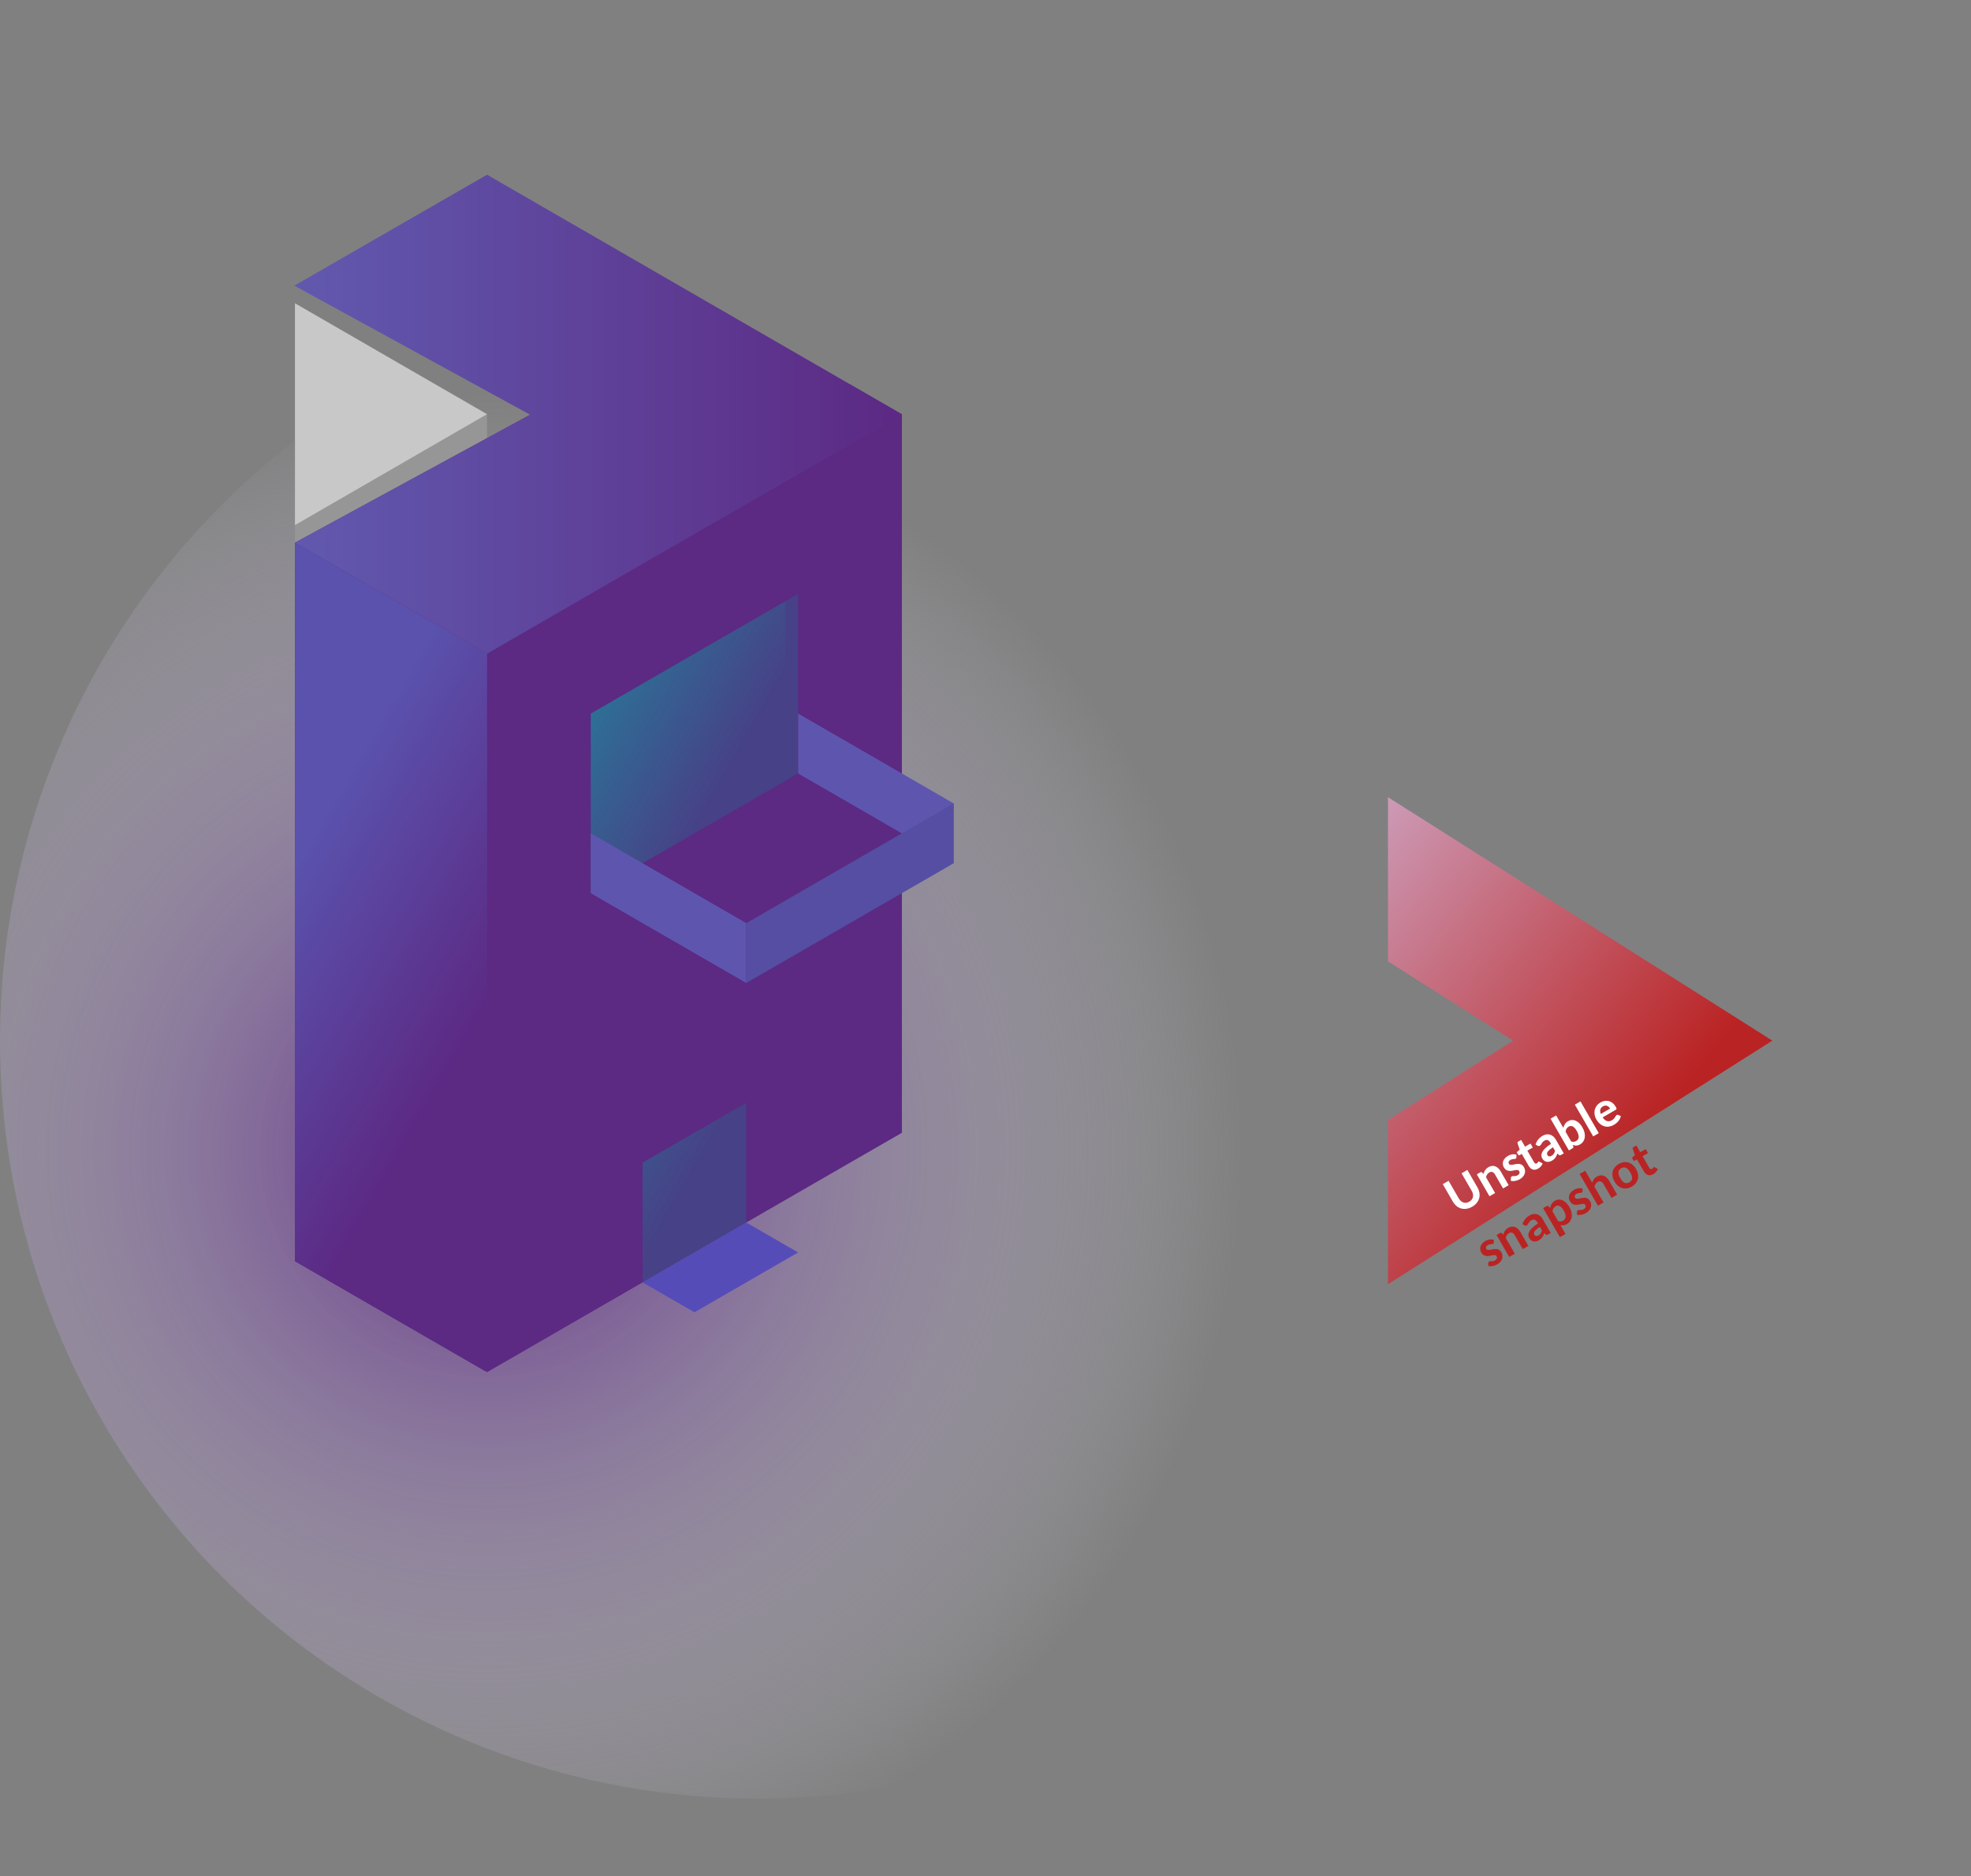 <?xml version="1.0" encoding="UTF-8" standalone="no"?>
<svg
   xmlns:dc="http://purl.org/dc/elements/1.1/"
   xmlns:cc="http://creativecommons.org/ns#"
   xmlns:rdf="http://www.w3.org/1999/02/22-rdf-syntax-ns#"
   xmlns:svg="http://www.w3.org/2000/svg"
   xmlns="http://www.w3.org/2000/svg"
   xmlns:xlink="http://www.w3.org/1999/xlink"
   height="1340.705"
   viewBox="0 0 372.724 354.728"
   width="1408.721"
   version="1.1"
   id="svg1334">
  <rect x="0" y="0" width="372.724" height="354.728" fill="#808080" stroke="none"/>
  <defs
     id="defs1338">
    <linearGradient
       id="linearGradient1123">
      <stop
         style="stop-color:#d5d1fa;stop-opacity:1"
         offset="0"
         id="stop1119" />
      <stop
         style="stop-color:#ba2323;stop-opacity:1"
         offset="1"
         id="stop1121" />
    </linearGradient>
    <linearGradient
       id="linearGradient1202">
      <stop
         style="stop-color:#5c2983;stop-opacity:1"
         offset="0"
         id="stop1198" />
      <stop
         style="stop-color:#e3e2f2;stop-opacity:0;"
         offset="1"
         id="stop1200" />
    </linearGradient>
    <linearGradient
       id="linearGradient1145">
      <stop
         style="stop-color:#ffffff;stop-opacity:1"
         offset="0"
         id="stop1139" />
      <stop
         style="stop-color:#b9b6dc;stop-opacity:0.761"
         offset="0.3"
         id="stop1141" />
      <stop
         style="stop-color:#ffffff;stop-opacity:0"
         offset="1"
         id="stop1143" />
    </linearGradient>
    <linearGradient
       id="linearGradient1135">
      <stop
         style="stop-color:#ffffff;stop-opacity:1"
         offset="0"
         id="stop1131" />
      <stop
         style="stop-color:#b9b6dc;stop-opacity:0.761"
         offset="0.3"
         id="stop1137" />
      <stop
         style="stop-color:#ffffff;stop-opacity:1"
         offset="1"
         id="stop1133" />
    </linearGradient>
    <linearGradient
       id="linearGradient1091">
      <stop
         style="stop-color:#5c2983;stop-opacity:1"
         offset="0"
         id="stop1087" />
      <stop
         style="stop-color:#464187;stop-opacity:1"
         offset="1"
         id="stop1089" />
    </linearGradient>
    <linearGradient
       id="linearGradient1081">
      <stop
         style="stop-color:#6159af;stop-opacity:1"
         offset="0"
         id="stop1077" />
      <stop
         style="stop-color:#5c2983;stop-opacity:1"
         offset="1"
         id="stop1079" />
    </linearGradient>
    <meshgradient
       id="meshgradient5651"
       gradientUnits="userSpaceOnUse"
       x="-162.695"
       y="-76.307"
       gradientTransform="matrix(2.995,0,0,2.995,487.381,323.838)">
      <meshrow
         id="meshrow5663">
        <meshpatch
           id="meshpatch5661">
          <stop
             id="stop5653"
             style="stop-color:#5e3dcc;stop-opacity:1"
             path="c 21.821,0  43.642,0  65.463,0" />
          <stop
             id="stop5655"
             style="stop-color:#5e3dcc;stop-opacity:1"
             path="c 0,25.197  0,50.395  0,75.592" />
          <stop
             id="stop5657"
             style="stop-color:#474187;stop-opacity:1"
             path="c -21.821,0  -43.642,0  -65.463,0" />
          <stop
             id="stop5659"
             style="stop-color:#474187;stop-opacity:1"
             path="c 0,-25.197  0,-50.395  0,-75.592" />
        </meshpatch>
      </meshrow>
    </meshgradient>
    <meshgradient
       id="meshgradient4568"
       gradientUnits="userSpaceOnUse"
       x="-158.498"
       y="-97.093"
       gradientTransform="matrix(2.995,0,0,2.995,487.379,323.834)">
      <meshrow
         id="meshrow4570">
        <meshpatch
           id="meshpatch4572">
          <stop
             path="c 12.785,0  25.57,0  38.355,0"
             style="stop-color:#786ab8;stop-opacity:1"
             id="stop4574" />
          <stop
             path="c 0,10.079  0,20.157  0,30.236"
             style="stop-color:#5c2983;stop-opacity:1"
             id="stop4576" />
          <stop
             path="c -12.785,0  -25.57,0  -38.355,0"
             style="stop-color:#5c2983;stop-opacity:1"
             id="stop4578" />
          <stop
             path="c 0,-10.079  0,-20.157  0,-30.236"
             style="stop-color:#5c2983;stop-opacity:1"
             id="stop4580" />
        </meshpatch>
      </meshrow>
    </meshgradient>
    <linearGradient
       xlink:href="#linearGradient4564"
       id="linearGradient4566"
       x1="55.644"
       y1="46.331"
       x2="68.737"
       y2="53.89"
       gradientUnits="userSpaceOnUse"
       gradientTransform="matrix(2.995,0,0,2.995,-113.765,30.107)" />
    <linearGradient
       id="linearGradient4564">
      <stop
         style="stop-color:#5a52ad;stop-opacity:1"
         offset="0"
         id="stop4560" />
      <stop
         style="stop-color:#5c2983;stop-opacity:1"
         offset="1"
         id="stop4562" />
    </linearGradient>
    <linearGradient
       xlink:href="#linearGradient5620"
       id="linearGradient5622"
       x1="62.19"
       y1="23.654"
       x2="85.102"
       y2="36.882"
       gradientUnits="userSpaceOnUse"
       gradientTransform="matrix(2.995,0,0,2.995,-113.765,30.107)" />
    <linearGradient
       id="linearGradient5620">
      <stop
         style="stop-color:#00c2af;stop-opacity:1;"
         offset="0"
         id="stop5616" />
      <stop
         style="stop-color:#00c2af;stop-opacity:0;"
         offset="1"
         id="stop5618" />
    </linearGradient>
    <linearGradient
       xlink:href="#linearGradient5620"
       id="linearGradient5630"
       x1="58.917"
       y1="48.22"
       x2="82.977"
       y2="62.089"
       gradientUnits="userSpaceOnUse"
       gradientTransform="matrix(2.995,0,0,2.995,-113.765,30.107)" />
    <meshgradient
       id="meshgradient5807"
       gradientUnits="userSpaceOnUse"
       gradientTransform="matrix(2.995,0,0,2.995,663.847,323.834)"
       x="-162.695"
       y="-76.307">
      <meshrow
         id="meshrow5819">
        <meshpatch
           id="meshpatch5817">
          <stop
             id="stop5809"
             style="stop-color:#5e3dcc;stop-opacity:1"
             path="c 21.821,0  43.642,0  65.463,0" />
          <stop
             id="stop5811"
             style="stop-color:#5e3dcc;stop-opacity:1"
             path="c 0,25.197  0,50.395  0,75.592" />
          <stop
             id="stop5813"
             style="stop-color:#474187;stop-opacity:1"
             path="c -21.821,0  -43.642,0  -65.463,0" />
          <stop
             id="stop5815"
             style="stop-color:#474187;stop-opacity:1"
             path="c 0,-25.197  0,-50.395  0,-75.592" />
        </meshpatch>
      </meshrow>
    </meshgradient>
    <linearGradient
       xlink:href="#linearGradient1081"
       id="linearGradient1083"
       x1="12.663"
       y1="78.311"
       x2="127.539"
       y2="78.311"
       gradientUnits="userSpaceOnUse"
       gradientTransform="translate(42.996)" />
    <linearGradient
       xlink:href="#linearGradient1135"
       id="linearGradient1093"
       x1="44.11"
       y1="120.707"
       x2="196.163"
       y2="208.495"
       gradientUnits="userSpaceOnUse" />
    <linearGradient
       xlink:href="#linearGradient1091"
       id="linearGradient1113"
       gradientUnits="userSpaceOnUse"
       x1="-106.556"
       y1="208.495"
       x2="196.163"
       y2="208.495"
       gradientTransform="rotate(60,196.163,208.492)" />
    <radialGradient
       xlink:href="#linearGradient1135"
       id="radialGradient1194"
       cx="109.035"
       cy="215.304"
       fx="109.035"
       fy="215.304"
       r="98.034"
       gradientTransform="matrix(0.627,0.169,-0.248,0.919,-260.596,-37.626)"
       gradientUnits="userSpaceOnUse" />
    <radialGradient
       xlink:href="#linearGradient1202"
       id="radialGradient1204"
       cx="92.106"
       cy="217.438"
       fx="92.106"
       fy="217.438"
       r="143.309"
       gradientUnits="userSpaceOnUse" />
    <linearGradient
       xlink:href="#linearGradient1123"
       id="linearGradient1117"
       x1="227.266"
       y1="136.851"
       x2="315.677"
       y2="209.089"
       gradientUnits="userSpaceOnUse" />
  </defs>
  <linearGradient
     id="a"
     gradientUnits="userSpaceOnUse"
     x1="-207.867"
     x2="-313.553"
     y1="-235.732"
     y2="-512.472">
    <stop
       offset="0"
       stop-color="#385529"
       id="stop2" />
    <stop
       offset="1"
       stop-color="#20465d"
       id="stop4" />
  </linearGradient>
  <linearGradient
     id="b"
     gradientTransform="matrix(1.721,4.675,-4.677,1.722,1258.124,352.026)"
     gradientUnits="userSpaceOnUse"
     x1="-203.795"
     x2="-178.08"
     y1="166.94"
     y2="153.627">
    <stop
       offset="0"
       stop-color="#6b9651"
       id="stop7" />
    <stop
       offset=".346"
       stop-color="#a4ca8d"
       id="stop9" />
    <stop
       offset="1"
       stop-color="#8db576"
       id="stop11" />
  </linearGradient>
  <linearGradient
     id="c"
     gradientUnits="userSpaceOnUse"
     x1="-323.59"
     x2="-274.394"
     y1="-285.127"
     y2="-344.482">
    <stop
       offset="0"
       stop-color="#648737"
       id="stop14" />
    <stop
       offset="1"
       stop-color="#829d19"
       id="stop16" />
  </linearGradient>
  <linearGradient
     id="d"
     gradientTransform="matrix(1.721,4.675,-4.677,1.722,1258.124,352.026)"
     gradientUnits="userSpaceOnUse"
     x1="-238.792"
     x2="-210.357"
     y1="149.828"
     y2="139.604">
    <stop
       offset="0"
       stop-color="#88ae72"
       id="stop19" />
    <stop
       offset="1"
       stop-color="#345653"
       id="stop21" />
  </linearGradient>
  <radialGradient
     id="e"
     cx="438.719"
     cy="102.637"
     gradientTransform="matrix(1.92,-3e-8,3e-8,1.92,-664.05,-463.045)"
     gradientUnits="userSpaceOnUse"
     r="23.177"
     xlink:href="#f" />
  <linearGradient
     id="f">
    <stop
       offset="0"
       stop-color="#fcf395"
       stop-opacity=".724"
       id="stop25" />
    <stop
       offset="1"
       stop-color="#fcf395"
       stop-opacity="0"
       id="stop27" />
  </linearGradient>
  <radialGradient
     id="g"
     cx="328.794"
     cy="-385.981"
     gradientUnits="userSpaceOnUse"
     r="115.193">
    <stop
       offset="0"
       stop-color="#ffe680"
       stop-opacity=".788"
       id="stop30" />
    <stop
       offset="1"
       stop-color="#fbff8b"
       stop-opacity="0"
       id="stop32" />
  </radialGradient>
  <radialGradient
     id="h"
     cx="438.719"
     cy="102.637"
     gradientTransform="matrix(1.92,-3e-8,3e-8,1.92,-531.604,-646.42)"
     gradientUnits="userSpaceOnUse"
     r="23.177"
     xlink:href="#f" />
  <linearGradient
     id="i"
     gradientUnits="userSpaceOnUse"
     x1="400.327"
     x2="428.457"
     y1="176.458"
     y2="201.36">
    <stop
       offset="0"
       stop-color="#7bafdc"
       id="stop36" />
    <stop
       offset="1"
       stop-color="#5d7b93"
       id="stop38" />
  </linearGradient>
  <radialGradient
     id="j"
     cx="438.719"
     cy="102.637"
     gradientTransform="matrix(1.304,-2e-8,2e-8,1.304,-138.571,42.751)"
     gradientUnits="userSpaceOnUse"
     r="23.177"
     xlink:href="#f" />
  <linearGradient
     id="k"
     gradientUnits="userSpaceOnUse"
     x1="400.327"
     x2="428.457"
     y1="176.458"
     y2="201.36">
    <stop
       offset="0"
       stop-color="#3b80ab"
       id="stop42" />
    <stop
       offset="1"
       stop-color="#20465d"
       id="stop44" />
  </linearGradient>
  <linearGradient
     id="l"
     gradientUnits="userSpaceOnUse"
     x1="411.805"
     x2="409.726"
     xlink:href="#m"
     y1="232.314"
     y2="246.488" />
  <linearGradient
     id="m">
    <stop
       offset="0"
       stop-color="#7c91ac"
       id="stop48" />
    <stop
       offset="1"
       stop-color="#8da1b8"
       id="stop50" />
  </linearGradient>
  <linearGradient
     id="n"
     gradientUnits="userSpaceOnUse"
     x1="328.804"
     x2="350.603"
     y1="265.425"
     y2="268.098">
    <stop
       offset="0"
       stop-color="#677f9f"
       id="stop53" />
    <stop
       offset="1"
       stop-color="#375571"
       id="stop55" />
  </linearGradient>
  <linearGradient
     id="o"
     gradientUnits="userSpaceOnUse"
     x1="342.068"
     x2="395.93"
     xlink:href="#m"
     y1="258.914"
     y2="213.746" />
  <linearGradient
     id="p"
     gradientUnits="userSpaceOnUse"
     x1="227.179"
     x2="236.67"
     y1="237.34"
     y2="205.766">
    <stop
       offset="0"
       stop-color="#90b7e7"
       id="stop59" />
    <stop
       offset="1"
       stop-color="#f8f4c9"
       id="stop61" />
  </linearGradient>
  <linearGradient
     id="q"
     gradientUnits="userSpaceOnUse"
     x1="287.043"
     x2="291.762"
     y1="104.477"
     y2="56.368">
    <stop
       offset="0"
       stop-color="#e0c8c8"
       id="stop64" />
    <stop
       offset="1"
       stop-color="#e0c8c8"
       id="stop66" />
  </linearGradient>
  <linearGradient
     id="r"
     gradientUnits="userSpaceOnUse"
     x1="290.83"
     x2="326.669"
     y1="57.527"
     y2="39.544">
    <stop
       offset="0"
       stop-color="#fff"
       id="stop69" />
    <stop
       offset="1"
       stop-color="#f1fbc7"
       id="stop71" />
  </linearGradient>
  <linearGradient
     id="s"
     gradientUnits="userSpaceOnUse"
     x1="308.083"
     x2="306.597"
     y1="111.937"
     y2="86.813">
    <stop
       offset="0"
       stop-color="#e0c8c8"
       id="stop74" />
    <stop
       offset="1"
       stop-color="#ab9696"
       id="stop76" />
  </linearGradient>
  <linearGradient
     id="t"
     gradientUnits="userSpaceOnUse"
     x1="199.871"
     x2="203.86"
     y1="-304.479"
     y2="-367.555">
    <stop
       offset="0"
       stop-color="#a99c5e"
       id="stop79" />
    <stop
       offset="1"
       stop-color="#e2dcc5"
       id="stop81" />
  </linearGradient>
  <linearGradient
     id="u"
     gradientUnits="userSpaceOnUse"
     x1="197.343"
     x2="167.65"
     xlink:href="#v"
     y1="-321.736"
     y2="-367.766" />
  <linearGradient
     id="v">
    <stop
       offset="0"
       stop-color="#edeadd"
       id="stop85" />
    <stop
       offset="1"
       stop-color="#fff"
       id="stop87" />
  </linearGradient>
  <linearGradient
     id="w"
     gradientUnits="userSpaceOnUse"
     x1="445.271"
     x2="452.621"
     y1="109.864"
     y2="76.722">
    <stop
       offset="0"
       stop-color="#1c99e0"
       id="stop90" />
    <stop
       offset="1"
       stop-color="#0a364e"
       id="stop92" />
  </linearGradient>
  <linearGradient
     id="x"
     gradientUnits="userSpaceOnUse"
     x1="457.469"
     x2="483.912"
     y1="81.171"
     y2="89.724">
    <stop
       offset="0"
       stop-color="#036da5"
       id="stop95" />
    <stop
       offset="1"
       stop-color="#0299c1"
       id="stop97" />
  </linearGradient>
  <linearGradient
     id="y"
     gradientUnits="userSpaceOnUse"
     x1="433.759"
     x2="441.09"
     xlink:href="#z"
     y1="66.486"
     y2="69.888" />
  <linearGradient
     id="z">
    <stop
       offset="0"
       stop-color="#fff"
       id="stop101" />
    <stop
       offset="1"
       stop-color="#fff"
       stop-opacity="0"
       id="stop103" />
  </linearGradient>
  <linearGradient
     id="A"
     gradientUnits="userSpaceOnUse"
     x1="468.068"
     x2="440.045"
     y1="82.458"
     y2="32.746">
    <stop
       offset="0"
       stop-color="#7f92a2"
       id="stop106" />
    <stop
       offset="1"
       stop-color="#768895"
       id="stop108" />
  </linearGradient>
  <linearGradient
     id="B"
     gradientUnits="userSpaceOnUse"
     x1="372.633"
     x2="375.862"
     y1="33.58"
     y2="107.391">
    <stop
       offset="0"
       stop-color="#4c95b6"
       id="stop111" />
    <stop
       offset="1"
       stop-color="#365472"
       id="stop113" />
  </linearGradient>
  <linearGradient
     id="C"
     gradientUnits="userSpaceOnUse"
     x1="436.569"
     x2="361.509"
     y1="112.827"
     y2="10.017">
    <stop
       offset="0"
       stop-color="#677f9f"
       id="stop116" />
    <stop
       offset="1"
       stop-color="#91c0d8"
       id="stop118" />
  </linearGradient>
  <linearGradient
     id="D"
     gradientUnits="userSpaceOnUse"
     x1="453.328"
     x2="486.308"
     y1="49.262"
     y2="65.566">
    <stop
       offset="0"
       stop-color="#87b0ca"
       id="stop121" />
    <stop
       offset="1"
       stop-color="#6983a2"
       id="stop123" />
  </linearGradient>
  <linearGradient
     id="E"
     gradientUnits="userSpaceOnUse"
     x1="379.438"
     x2="439.343"
     y1="4.452"
     y2="24.449">
    <stop
       offset="0"
       stop-color="#a9cee1"
       id="stop126" />
    <stop
       offset="1"
       stop-color="#677f9f"
       id="stop128" />
  </linearGradient>
  <linearGradient
     id="F"
     gradientUnits="userSpaceOnUse"
     x1="450.434"
     x2="484.742"
     y1="36.081"
     y2="51.583">
    <stop
       offset="0"
       stop-color="#7691ae"
       id="stop131" />
    <stop
       offset="1"
       stop-color="#677f9f"
       id="stop133" />
  </linearGradient>
  <linearGradient
     id="G"
     gradientUnits="userSpaceOnUse"
     x1="431.59"
     x2="468.888"
     xlink:href="#z"
     y1="41.683"
     y2="85.079" />
  <linearGradient
     id="H"
     gradientUnits="userSpaceOnUse"
     x1="440.387"
     x2="455.644"
     xlink:href="#z"
     y1="39.354"
     y2="44.192" />
  <linearGradient
     id="I"
     gradientUnits="userSpaceOnUse"
     x1="354.802"
     x2="355.81"
     xlink:href="#z"
     y1="1.932"
     y2="34.283" />
  <linearGradient
     id="J"
     gradientUnits="userSpaceOnUse"
     x1="356.59"
     x2="364.701"
     xlink:href="#z"
     y1="-1.55"
     y2="-6.318" />
  <linearGradient
     id="K"
     gradientUnits="userSpaceOnUse"
     x1="387.425"
     x2="381.747"
     y1="67.128"
     y2="45.061">
    <stop
       offset="0"
       stop-color="#dc85e9"
       id="stop140" />
    <stop
       offset="1"
       stop-color="#f8f1cb"
       id="stop142" />
  </linearGradient>
  <linearGradient
     id="L">
    <stop
       offset="0"
       stop-color="#fff"
       id="stop145" />
    <stop
       offset="1"
       stop-color="#c254d2"
       id="stop147" />
  </linearGradient>
  <linearGradient
     id="M"
     gradientUnits="userSpaceOnUse"
     x1="347.268"
     x2="383.909"
     y1="-40.876"
     y2="-42.383">
    <stop
       offset="0"
       stop-color="#ff7f2a"
       id="stop150" />
    <stop
       offset="1"
       stop-color="#f6cdb4"
       id="stop152" />
  </linearGradient>
  <linearGradient
     id="N"
     gradientUnits="userSpaceOnUse"
     x1="324.374"
     x2="302.136"
     xlink:href="#O"
     y1="83.309"
     y2="106.744" />
  <linearGradient
     id="O">
    <stop
       offset="0"
       stop-color="#fff"
       stop-opacity=".369"
       id="stop156" />
    <stop
       offset="1"
       stop-color="#fff"
       stop-opacity="0"
       id="stop158" />
  </linearGradient>
  <linearGradient
     id="P"
     gradientUnits="userSpaceOnUse"
     x1="384.524"
     x2="394.607"
     y1="212.762"
     y2="232.794">
    <stop
       offset="0"
       stop-color="#1dbe03"
       id="stop161" />
    <stop
       offset="1"
       stop-color="#18a303"
       id="stop163" />
  </linearGradient>
  <linearGradient
     id="Q"
     gradientUnits="userSpaceOnUse"
     x1="380.993"
     x2="376.85"
     y1="229.325"
     y2="208.478">
    <stop
       offset="0"
       stop-color="#43c330"
       id="stop166" />
    <stop
       offset="1"
       stop-color="#7cd270"
       id="stop168" />
  </linearGradient>
  <linearGradient
     id="R"
     gradientUnits="userSpaceOnUse"
     x1="384.921"
     x2="393.473"
     y1="207.129"
     y2="219.527">
    <stop
       offset="0"
       stop-color="#f0c56e"
       id="stop171" />
    <stop
       offset="1"
       stop-color="#edb450"
       id="stop173" />
  </linearGradient>
  <linearGradient
     id="S"
     gradientUnits="userSpaceOnUse"
     x1="401.81"
     x2="411.704"
     y1="190.89"
     y2="216.781">
    <stop
       offset="0"
       stop-color="#b94603"
       id="stop176" />
    <stop
       offset="1"
       stop-color="#a33e03"
       id="stop178" />
  </linearGradient>
  <linearGradient
     id="T"
     gradientUnits="userSpaceOnUse"
     x1="392.288"
     x2="398.97"
     y1="183.35"
     y2="211.013">
    <stop
       offset="0"
       stop-color="#e97e3b"
       id="stop181" />
    <stop
       offset="1"
       stop-color="#d36118"
       id="stop183" />
  </linearGradient>
  <linearGradient
     id="U"
     gradientUnits="userSpaceOnUse"
     x1="391.873"
     x2="391.117"
     y1="232.543"
     y2="208.163">
    <stop
       offset="0"
       stop-color="#0369a3"
       id="stop186" />
    <stop
       offset="1"
       stop-color="#048edc"
       id="stop188" />
  </linearGradient>
  <linearGradient
     id="V"
     gradientUnits="userSpaceOnUse"
     x1="374.399"
     x2="383.278"
     y1="205.314"
     y2="232.906">
    <stop
       offset="0"
       stop-color="#68c1f4"
       id="stop191" />
    <stop
       offset="1"
       stop-color="#1c99e0"
       id="stop193" />
  </linearGradient>
  <linearGradient
     id="W"
     gradientUnits="userSpaceOnUse"
     x1="373.796"
     x2="381.127"
     xlink:href="#z"
     y1="203.568"
     y2="206.97" />
  <linearGradient
     id="X"
     gradientUnits="userSpaceOnUse"
     x1="390.681"
     x2="398.012"
     xlink:href="#z"
     y1="180.786"
     y2="184.188" />
  <linearGradient
     id="Y"
     gradientUnits="userSpaceOnUse"
     x1="423.582"
     x2="430.913"
     xlink:href="#z"
     y1="171.457"
     y2="174.859" />
  <linearGradient
     id="Z"
     gradientUnits="userSpaceOnUse"
     x1="318.048"
     x2="341.179"
     y1="-526.975"
     y2="-508.405">
    <stop
       offset="0"
       stop-color="#f9cfb5"
       id="stop199" />
    <stop
       offset="1"
       stop-color="#f09e6f"
       id="stop201" />
  </linearGradient>
  <radialGradient
     id="aa"
     cx="422.204"
     cy="-395.766"
     gradientUnits="userSpaceOnUse"
     r="44.503"
     xlink:href="#f" />
  <linearGradient
     id="ab"
     gradientUnits="userSpaceOnUse"
     x1="300.474"
     x2="320.527"
     y1="-513.515"
     y2="-497.983">
    <stop
       offset="0"
       stop-color="#ef7e36"
       id="stop205" />
    <stop
       offset="1"
       stop-color="#c55b16"
       id="stop207" />
  </linearGradient>
  <linearGradient
     id="ac"
     gradientUnits="userSpaceOnUse"
     x1="291.584"
     x2="281.193"
     y1="-346.906"
     y2="-370.426">
    <stop
       offset="0"
       stop-color="#eeb755"
       id="stop210" />
    <stop
       offset="1"
       stop-color="#f9db6f"
       id="stop212" />
  </linearGradient>
  <linearGradient
     id="ad"
     gradientUnits="userSpaceOnUse"
     x1="443.843"
     x2="449.084"
     y1="138.096"
     y2="171.034">
    <stop
       offset="0"
       stop-color="#ce9f2d"
       id="stop215" />
    <stop
       offset="1"
       stop-color="#b08826"
       id="stop217" />
  </linearGradient>
  <linearGradient
     id="ae"
     gradientUnits="userSpaceOnUse"
     x1="439.318"
     x2="443.619"
     xlink:href="#z"
     y1="134.547"
     y2="137.753" />
  <linearGradient
     id="af"
     gradientUnits="userSpaceOnUse"
     x1="442.967"
     x2="448.343"
     xlink:href="#z"
     y1="136.5"
     y2="150.262" />
  <linearGradient
     id="ag"
     gradientTransform="matrix(0.113,0.065,0,0.113,426.759,116.35)"
     gradientUnits="userSpaceOnUse"
     x1="389.858"
     x2="401.548"
     xlink:href="#z"
     y1="166.012"
     y2="165.561" />
  <linearGradient
     id="ah"
     gradientTransform="matrix(0.113,0.065,0,0.113,430.703,116.35)"
     gradientUnits="userSpaceOnUse"
     x1="389.858"
     x2="393.796"
     xlink:href="#z"
     y1="166.012"
     y2="169.073" />
  <linearGradient
     id="ai"
     gradientUnits="userSpaceOnUse"
     x1="246.138"
     x2="248.962"
     y1="180.5"
     y2="144.151">
    <stop
       offset="0"
       stop-color="#e7d4d4"
       id="stop224" />
    <stop
       offset="1"
       stop-color="#dbb2b2"
       id="stop226" />
  </linearGradient>
  <linearGradient
     id="aj"
     gradientUnits="userSpaceOnUse"
     x1="286.205"
     x2="300.745"
     xlink:href="#z"
     y1="-358.476"
     y2="-358.476" />
  <linearGradient
     id="ak"
     gradientUnits="userSpaceOnUse"
     x1="427.866"
     x2="445.004"
     y1="253.816"
     y2="265.911">
    <stop
       offset="0"
       stop-color="#b2c5b3"
       id="stop230" />
    <stop
       offset="1"
       stop-color="#68826a"
       id="stop232" />
  </linearGradient>
  <linearGradient
     id="al"
     gradientUnits="userSpaceOnUse"
     x1="463.159"
     x2="478.579"
     y1="225.544"
     y2="179.039">
    <stop
       offset="0"
       stop-color="#a5b7a7"
       id="stop235" />
    <stop
       offset="1"
       stop-color="#d4e95f"
       id="stop237" />
  </linearGradient>
  <linearGradient
     id="am"
     gradientUnits="userSpaceOnUse"
     x1="343.908"
     x2="373.105"
     xlink:href="#z"
     y1="136.399"
     y2="161.912" />
  <linearGradient
     id="an"
     gradientUnits="userSpaceOnUse"
     x1="377.599"
     x2="377.557"
     y1="193.346"
     y2="150.021">
    <stop
       offset="0"
       stop-color="#fff"
       stop-opacity="0"
       id="stop241" />
    <stop
       offset=".66"
       stop-color="#fff"
       stop-opacity=".823"
       id="stop243" />
    <stop
       offset="1"
       stop-color="#fff"
       stop-opacity="0"
       id="stop245" />
  </linearGradient>
  <linearGradient
     id="ao"
     gradientUnits="userSpaceOnUse"
     x1="192.999"
     x2="159.592"
     y1="-309.365"
     y2="-332.328">
    <stop
       offset="0"
       stop-color="#dcd6bd"
       id="stop248" />
    <stop
       offset="1"
       stop-color="#f3f1e8"
       id="stop250" />
  </linearGradient>
  <linearGradient
     id="ap"
     gradientUnits="userSpaceOnUse"
     x1="287.555"
     x2="249.194"
     y1="142.321"
     y2="99.291">
    <stop
       offset="0"
       stop-color="#edeadd"
       id="stop253" />
    <stop
       offset="1"
       stop-color="#d0c8a6"
       id="stop255" />
  </linearGradient>
  <linearGradient
     id="aq"
     gradientTransform="matrix(1,0.466,0,1,-28.622,-102.504)"
     gradientUnits="userSpaceOnUse"
     x1="301.75"
     x2="324.08"
     xlink:href="#v"
     y1="94.247"
     y2="108.25" />
  <clipPath
     id="ar">
    <path
       d="M 285.658,82.084 H 315.707 V 103.628 H 285.658 Z"
       id="path259" />
  </clipPath>
  <linearGradient
     id="as"
     gradientUnits="userSpaceOnUse"
     x1="196.064"
     x2="188.649"
     y1="-351.954"
     y2="-369.547">
    <stop
       offset="0"
       stop-color="#e47a35"
       id="stop262" />
    <stop
       offset="1"
       stop-color="#f3bc5d"
       id="stop264" />
  </linearGradient>
  <linearGradient
     id="at"
     gradientUnits="userSpaceOnUse"
     x1="339.183"
     x2="344.322"
     xlink:href="#z"
     y1="37.619"
     y2="60.4" />
  <linearGradient
     id="au"
     gradientUnits="userSpaceOnUse"
     x1="253.366"
     x2="218.299"
     xlink:href="#O"
     y1="-465.861"
     y2="-443.495" />
  <linearGradient
     id="av"
     gradientUnits="userSpaceOnUse"
     x1="427.189"
     x2="446.816"
     y1="-8.385"
     y2="12.625">
    <stop
       offset="0"
       stop-color="#fafe92"
       id="stop269" />
    <stop
       offset="1"
       stop-color="#f9db6f"
       id="stop271" />
  </linearGradient>
  <linearGradient
     id="aw"
     gradientUnits="userSpaceOnUse"
     x1="342.522"
     x2="349.301"
     y1="80.828"
     y2="64.181">
    <stop
       offset="0"
       stop-color="#81a539"
       id="stop274" />
    <stop
       offset="1"
       stop-color="#8fb347"
       id="stop276" />
  </linearGradient>
  <linearGradient
     id="ax"
     gradientUnits="userSpaceOnUse"
     x1="298.557"
     x2="338.838"
     y1="-207.746"
     y2="-234.146">
    <stop
       offset="0"
       stop-color="#828071"
       id="stop279" />
    <stop
       offset="1"
       stop-color="#cecbbc"
       id="stop281" />
  </linearGradient>
  <linearGradient
     id="ay"
     gradientUnits="userSpaceOnUse"
     x1="199.723"
     x2="196.8"
     xlink:href="#z"
     y1="-366.752"
     y2="-364.195" />
  <filter
     id="az"
     color-interpolation-filters="sRGB"
     height="1.066"
     width="1.093"
     x="-0.046"
     y="-0.033">
    <feGaussianBlur
       stdDeviation="2.023"
       id="feGaussianBlur285" />
  </filter>
  <linearGradient
     id="aA"
     gradientUnits="userSpaceOnUse"
     x1="359.545"
     x2="386.599"
     xlink:href="#L"
     y1="56.26"
     y2="52.385" />
  <linearGradient
     id="aB"
     gradientUnits="userSpaceOnUse"
     x1="364.554"
     x2="393.182"
     xlink:href="#L"
     y1="76.635"
     y2="78.172" />
  <linearGradient
     id="aC"
     gradientUnits="userSpaceOnUse"
     x1="364.506"
     x2="393.134"
     xlink:href="#L"
     y1="88.011"
     y2="89.548" />
  <linearGradient
     id="aD"
     gradientTransform="matrix(10.477,0,0,6.824,255.096,-1164.197)"
     gradientUnits="userSpaceOnUse"
     x1="10.76"
     x2="10.269"
     y1="125.704"
     y2="108.991">
    <stop
       offset="0"
       stop-color="#294c4a"
       id="stop291" />
    <stop
       offset="1"
       stop-color="#19333d"
       id="stop293" />
  </linearGradient>
  <circle
     style="opacity:1;fill:url(#radialGradient1204);fill-opacity:1;stroke:none;stroke-width:0.265;stroke-linecap:round;stroke-linejoin:round;stroke-miterlimit:4;stroke-dasharray:none;stroke-opacity:1;paint-order:markers stroke fill"
     id="path1196"
     cx="143.309"
     cy="196.75"
     r="143.309" />
  <path
     style="color:#000000;font-style:normal;font-variant:normal;font-weight:normal;font-stretch:normal;font-size:medium;line-height:normal;font-family:sans-serif;font-variant-ligatures:normal;font-variant-position:normal;font-variant-caps:normal;font-variant-numeric:normal;font-variant-alternates:normal;font-variant-east-asian:normal;font-feature-settings:normal;font-variation-settings:normal;text-indent:0;text-align:start;text-decoration:none;text-decoration-line:none;text-decoration-style:solid;text-decoration-color:#000000;letter-spacing:normal;word-spacing:normal;text-transform:none;writing-mode:lr-tb;direction:ltr;text-orientation:mixed;dominant-baseline:auto;baseline-shift:baseline;text-anchor:start;white-space:normal;shape-padding:0;shape-margin:0;inline-size:0;clip-rule:nonzero;display:none;overflow:visible;visibility:visible;opacity:1;isolation:auto;mix-blend-mode:normal;color-interpolation:sRGB;color-interpolation-filters:linearRGB;solid-color:#000000;solid-opacity:1;vector-effect:none;fill:#474187;fill-opacity:1;fill-rule:nonzero;stroke:none;stroke-linecap:butt;stroke-linejoin:miter;stroke-miterlimit:4;stroke-dasharray:none;stroke-dashoffset:0;stroke-opacity:1;color-rendering:auto;image-rendering:auto;shape-rendering:auto;text-rendering:auto;enable-background:accumulate;stop-color:#000000;stop-opacity:1"
     d="m 48.846,123.592 v 135.686 l 0.265,0.152 0.265,-0.152 V 123.592 Z"
     id="path1147" />
  <path
     style="color:#000000;font-style:normal;font-variant:normal;font-weight:normal;font-stretch:normal;font-size:medium;line-height:normal;font-family:sans-serif;font-variant-ligatures:normal;font-variant-position:normal;font-variant-caps:normal;font-variant-numeric:normal;font-variant-alternates:normal;font-variant-east-asian:normal;font-feature-settings:normal;font-variation-settings:normal;text-indent:0;text-align:start;text-decoration:none;text-decoration-line:none;text-decoration-style:solid;text-decoration-color:#000000;letter-spacing:normal;word-spacing:normal;text-transform:none;writing-mode:lr-tb;direction:ltr;text-orientation:mixed;dominant-baseline:auto;baseline-shift:baseline;text-anchor:start;white-space:normal;shape-padding:0;shape-margin:0;inline-size:0;clip-rule:nonzero;display:none;overflow:visible;visibility:visible;opacity:1;isolation:auto;mix-blend-mode:normal;color-interpolation:sRGB;color-interpolation-filters:linearRGB;solid-color:#000000;solid-opacity:1;vector-effect:none;fill:#474187;fill-opacity:1;fill-rule:nonzero;stroke:none;stroke-linecap:butt;stroke-linejoin:miter;stroke-miterlimit:4;stroke-dasharray:none;stroke-dashoffset:0;stroke-opacity:1;color-rendering:auto;image-rendering:auto;shape-rendering:auto;text-rendering:auto;enable-background:accumulate;stop-color:#000000;stop-opacity:1"
     d="m 12.77,102.606 0.007,0.317 36.202,20.901 0.264,-0.459 -36.201,-20.901 z"
     id="path1149" />
  <path
     style="display:inline;fill:#504998;fill-opacity:1;stroke:none;stroke-width:0.265px;stroke-linecap:butt;stroke-linejoin:miter;stroke-opacity:1"
     d="m 55.766,102.606 0.03,11.503 36.311,20.964 78.428,-45.28 V 78.309 L 160.732,72.651 92.108,112.271 65.847,97.122 Z"
     id="path5645" />
  <path
     style="fill:#969696;fill-opacity:1;stroke:none;stroke-width:0.265px;stroke-linecap:butt;stroke-linejoin:miter;stroke-opacity:1"
     d="m 92.107,78.311 v 11.32 L 55.781,110.604 V 99.284 Z"
     id="path4424" />
  <path
     style="display:inline;fill:#474187;fill-opacity:1;stroke:none;stroke-width:0.265px;stroke-linecap:butt;stroke-linejoin:miter;stroke-opacity:1"
     d="m 55.766,102.606 36.076,20.986 78.693,-45.28 1e-4,135.842 -78.693,45.125 -36.062,-20.819 z"
     id="path1159" />
  <path
     style="fill:#5c2983;fill-opacity:1;stroke:none;stroke-width:0.265;stroke-linecap:butt;stroke-linejoin:miter;stroke-miterlimit:4;stroke-dasharray:none;stroke-opacity:1"
     d="M 170.535,78.309 92.106,123.592 v 11.319 124.519 L 170.535,214.153 V 89.629 Z"
     id="path4413" />
  <path
     style="fill:#5c2983;fill-opacity:1;stroke:none;stroke-width:0.265px;stroke-linecap:butt;stroke-linejoin:miter;stroke-opacity:1"
     d="m 55.766,102.606 44.484,-24.199 35,20.207 14.397,14.397 -37.932,21.9 -19.419,5.203 z"
     id="path1161" />
  <path
     style="fill:url(#linearGradient4566);fill-opacity:1;stroke:none;stroke-width:0.529;stroke-linecap:butt;stroke-linejoin:miter;stroke-miterlimit:4;stroke-dasharray:none;stroke-opacity:1"
     d="m 55.779,102.621 v 11.319 124.519 l 36.327,20.971 V 134.912 123.592 Z"
     id="path4415" />
  <path
     style="fill:#c8c8c8;fill-opacity:1;stroke:none;stroke-width:0.265px;stroke-linecap:butt;stroke-linejoin:miter;stroke-opacity:1"
     d="m 55.779,57.336 v 41.949 L 92.107,78.311 Z"
     id="path4417" />
  <path
     style="fill:#474187;stroke:none;stroke-width:0.265px;stroke-linecap:butt;stroke-linejoin:miter;stroke-opacity:1"
     d="m 121.517,242.452 v -22.64 l 19.607,-11.32 v 22.64 z"
     id="path4439" />
  <path
     style="fill:#554cb8;fill-opacity:1;stroke:none;stroke-width:0.265px;stroke-linecap:butt;stroke-linejoin:miter;stroke-opacity:1"
     d="m 121.517,242.452 19.607,-11.32 9.803,5.66 -19.607,11.32 z"
     id="path4441" />
  <path
     style="fill:#5c2983;fill-opacity:1;stroke:none;stroke-width:0.265px;stroke-linecap:butt;stroke-linejoin:miter;stroke-opacity:1"
     d="m 111.714,168.872 39.214,-22.64 19.607,11.32 -39.214,22.64 z"
     id="path4483" />
  <path
     style="fill:#474187;fill-opacity:1;stroke:none;stroke-width:0.265px;stroke-linecap:butt;stroke-linejoin:miter;stroke-opacity:1"
     d="m 111.714,134.912 39.214,-22.64 v 33.96 l -39.214,22.64 z"
     id="path4485" />
  <path
     style="fill:url(#linearGradient5622);fill-opacity:1;stroke:none;stroke-width:0.265px;stroke-linecap:butt;stroke-linejoin:miter;stroke-opacity:1"
     d="m 148.493,113.677 -36.778,21.235 v 33.958 l 36.778,-21.235 z"
     id="path4493" />
  <path
     style="fill:#5e56ae;fill-opacity:1;stroke:none;stroke-width:0.265px;stroke-linecap:butt;stroke-linejoin:miter;stroke-opacity:1"
     d="m 111.714,168.872 v -11.32 l 29.41,16.98 v 11.32 z"
     id="path4487" />
  <path
     style="fill:#5e56ae;fill-opacity:1;stroke:none;stroke-width:0.265px;stroke-linecap:butt;stroke-linejoin:miter;stroke-opacity:1"
     d="m 150.928,146.232 v -11.32 l 29.41,16.98 v 11.32 z"
     id="path4491" />
  <path
     style="fill:#554ea2;fill-opacity:1;stroke:none;stroke-width:0.265px;stroke-linecap:butt;stroke-linejoin:miter;stroke-opacity:1"
     d="M 180.338,163.212 V 151.892 l -39.214,22.64 v 11.32 z"
     id="path4489" />
  <path
     style="fill:url(#linearGradient5630);fill-opacity:1;stroke:none;stroke-width:0.265px;stroke-linecap:butt;stroke-linejoin:miter;stroke-opacity:1"
     d="m 138.706,209.883 -17.189,9.929 v 22.64 l 17.189,-9.924 z"
     id="path4514" />
  <path
     id="path5682"
     style="opacity:1;fill:url(#linearGradient1117);fill-opacity:1;stroke:none;stroke-width:0.265px;stroke-linecap:butt;stroke-linejoin:miter;stroke-opacity:1"
     d="m 262.471,150.713 v 31.047 l 23.666,14.99 -23.666,14.99 v 31.048 l 72.687,-46.038 z" />
  <script
     id="mesh_polyfill"
     type="text/javascript">
!function(){const t=&quot;http://www.w3.org/2000/svg&quot;,e=&quot;http://www.w3.org/1999/xlink&quot;,s=&quot;http://www.w3.org/1999/xhtml&quot;,r=2;if(document.createElementNS(t,&quot;meshgradient&quot;).x)return;const n=(t,e,s,r)=&gt;{let n=new x(.5*(e.x+s.x),.5*(e.y+s.y)),o=new x(.5*(t.x+e.x),.5*(t.y+e.y)),i=new x(.5*(s.x+r.x),.5*(s.y+r.y)),a=new x(.5*(n.x+o.x),.5*(n.y+o.y)),h=new x(.5*(n.x+i.x),.5*(n.y+i.y)),l=new x(.5*(a.x+h.x),.5*(a.y+h.y));return[[t,o,a,l],[l,h,i,r]]},o=t=&gt;{let e=t[0].distSquared(t[1]),s=t[2].distSquared(t[3]),r=.25*t[0].distSquared(t[2]),n=.25*t[1].distSquared(t[3]),o=e&gt;s?e:s,i=r&gt;n?r:n;return 18*(o&gt;i?o:i)},i=(t,e)=&gt;Math.sqrt(t.distSquared(e)),a=(t,e)=&gt;t.scale(2/3).add(e.scale(1/3)),h=t=&gt;{let e,s,r,n,o,i,a,h=new g;return t.match(/(\w+\(\s*[^)]+\))+/g).forEach(t=&gt;{let l=t.match(/[\w.-]+/g),d=l.shift();switch(d){case&quot;translate&quot;:2===l.length?e=new g(1,0,0,1,l[0],l[1]):(console.error(&quot;mesh.js: translate does not have 2 arguments!&quot;),e=new g(1,0,0,1,0,0)),h=h.append(e);break;case&quot;scale&quot;:1===l.length?s=new g(l[0],0,0,l[0],0,0):2===l.length?s=new g(l[0],0,0,l[1],0,0):(console.error(&quot;mesh.js: scale does not have 1 or 2 arguments!&quot;),s=new g(1,0,0,1,0,0)),h=h.append(s);break;case&quot;rotate&quot;:if(3===l.length&amp;&amp;(e=new g(1,0,0,1,l[1],l[2]),h=h.append(e)),l[0]){r=l[0]*Math.PI/180;let t=Math.cos(r),e=Math.sin(r);Math.abs(t)&lt;1e-16&amp;&amp;(t=0),Math.abs(e)&lt;1e-16&amp;&amp;(e=0),a=new g(t,e,-e,t,0,0),h=h.append(a)}else console.error(&quot;math.js: No argument to rotate transform!&quot;);3===l.length&amp;&amp;(e=new g(1,0,0,1,-l[1],-l[2]),h=h.append(e));break;case&quot;skewX&quot;:l[0]?(r=l[0]*Math.PI/180,n=Math.tan(r),o=new g(1,0,n,1,0,0),h=h.append(o)):console.error(&quot;math.js: No argument to skewX transform!&quot;);break;case&quot;skewY&quot;:l[0]?(r=l[0]*Math.PI/180,n=Math.tan(r),i=new g(1,n,0,1,0,0),h=h.append(i)):console.error(&quot;math.js: No argument to skewY transform!&quot;);break;case&quot;matrix&quot;:6===l.length?h=h.append(new g(...l)):console.error(&quot;math.js: Incorrect number of arguments for matrix!&quot;);break;default:console.error(&quot;mesh.js: Unhandled transform type: &quot;+d)}}),h},l=t=&gt;{let e=[],s=t.split(/[ ,]+/);for(let t=0,r=s.length-1;t&lt;r;t+=2)e.push(new x(parseFloat(s[t]),parseFloat(s[t+1])));return e},d=(t,e)=&gt;{for(let s in e)t.setAttribute(s,e[s])},c=(t,e,s,r,n)=&gt;{let o,i,a=[0,0,0,0];for(let h=0;h&lt;3;++h)e[h]&lt;t[h]&amp;&amp;e[h]&lt;s[h]||t[h]&lt;e[h]&amp;&amp;s[h]&lt;e[h]?a[h]=0:(a[h]=.5*((e[h]-t[h])/r+(s[h]-e[h])/n),o=Math.abs(3*(e[h]-t[h])/r),i=Math.abs(3*(s[h]-e[h])/n),a[h]&gt;o?a[h]=o:a[h]&gt;i&amp;&amp;(a[h]=i));return a},u=[[1,0,0,0,0,0,0,0,0,0,0,0,0,0,0,0],[0,0,0,0,1,0,0,0,0,0,0,0,0,0,0,0],[-3,3,0,0,-2,-1,0,0,0,0,0,0,0,0,0,0],[2,-2,0,0,1,1,0,0,0,0,0,0,0,0,0,0],[0,0,0,0,0,0,0,0,1,0,0,0,0,0,0,0],[0,0,0,0,0,0,0,0,0,0,0,0,1,0,0,0],[0,0,0,0,0,0,0,0,-3,3,0,0,-2,-1,0,0],[0,0,0,0,0,0,0,0,2,-2,0,0,1,1,0,0],[-3,0,3,0,0,0,0,0,-2,0,-1,0,0,0,0,0],[0,0,0,0,-3,0,3,0,0,0,0,0,-2,0,-1,0],[9,-9,-9,9,6,3,-6,-3,6,-6,3,-3,4,2,2,1],[-6,6,6,-6,-3,-3,3,3,-4,4,-2,2,-2,-2,-1,-1],[2,0,-2,0,0,0,0,0,1,0,1,0,0,0,0,0],[0,0,0,0,2,0,-2,0,0,0,0,0,1,0,1,0],[-6,6,6,-6,-4,-2,4,2,-3,3,-3,3,-2,-1,-2,-1],[4,-4,-4,4,2,2,-2,-2,2,-2,2,-2,1,1,1,1]],f=t=&gt;{let e=[];for(let s=0;s&lt;16;++s){e[s]=0;for(let r=0;r&lt;16;++r)e[s]+=u[s][r]*t[r]}return e},p=(t,e,s)=&gt;{const r=e*e,n=s*s,o=e*e*e,i=s*s*s;return t[0]+t[1]*e+t[2]*r+t[3]*o+t[4]*s+t[5]*s*e+t[6]*s*r+t[7]*s*o+t[8]*n+t[9]*n*e+t[10]*n*r+t[11]*n*o+t[12]*i+t[13]*i*e+t[14]*i*r+t[15]*i*o},y=t=&gt;{let e=[],s=[],r=[];for(let s=0;s&lt;4;++s)e[s]=[],e[s][0]=n(t[0][s],t[1][s],t[2][s],t[3][s]),e[s][1]=[],e[s][1].push(...n(...e[s][0][0])),e[s][1].push(...n(...e[s][0][1])),e[s][2]=[],e[s][2].push(...n(...e[s][1][0])),e[s][2].push(...n(...e[s][1][1])),e[s][2].push(...n(...e[s][1][2])),e[s][2].push(...n(...e[s][1][3]));for(let t=0;t&lt;8;++t){s[t]=[];for(let r=0;r&lt;4;++r)s[t][r]=[],s[t][r][0]=n(e[0][2][t][r],e[1][2][t][r],e[2][2][t][r],e[3][2][t][r]),s[t][r][1]=[],s[t][r][1].push(...n(...s[t][r][0][0])),s[t][r][1].push(...n(...s[t][r][0][1])),s[t][r][2]=[],s[t][r][2].push(...n(...s[t][r][1][0])),s[t][r][2].push(...n(...s[t][r][1][1])),s[t][r][2].push(...n(...s[t][r][1][2])),s[t][r][2].push(...n(...s[t][r][1][3]))}for(let t=0;t&lt;8;++t){r[t]=[];for(let e=0;e&lt;8;++e)r[t][e]=[],r[t][e][0]=s[t][0][2][e],r[t][e][1]=s[t][1][2][e],r[t][e][2]=s[t][2][2][e],r[t][e][3]=s[t][3][2][e]}return r};class x{constructor(t,e){this.x=t||0,this.y=e||0}toString(){return`(x=${this.x}, y=${this.y})`}clone(){return new x(this.x,this.y)}add(t){return new x(this.x+t.x,this.y+t.y)}scale(t){return void 0===t.x?new x(this.x*t,this.y*t):new x(this.x*t.x,this.y*t.y)}distSquared(t){let e=this.x-t.x,s=this.y-t.y;return e*e+s*s}transform(t){let e=this.x*t.a+this.y*t.c+t.e,s=this.x*t.b+this.y*t.d+t.f;return new x(e,s)}}class g{constructor(t,e,s,r,n,o){void 0===t?(this.a=1,this.b=0,this.c=0,this.d=1,this.e=0,this.f=0):(this.a=t,this.b=e,this.c=s,this.d=r,this.e=n,this.f=o)}toString(){return`affine: ${this.a} ${this.c} ${this.e} \n       ${this.b} ${this.d} ${this.f}`}append(t){t instanceof g||console.error(&quot;mesh.js: argument to Affine.append is not affine!&quot;);let e=this.a*t.a+this.c*t.b,s=this.b*t.a+this.d*t.b,r=this.a*t.c+this.c*t.d,n=this.b*t.c+this.d*t.d,o=this.a*t.e+this.c*t.f+this.e,i=this.b*t.e+this.d*t.f+this.f;return new g(e,s,r,n,o,i)}}class w{constructor(t,e){this.nodes=t,this.colors=e}paintCurve(t,e){if(o(this.nodes)&gt;r){const s=n(...this.nodes);let r=[[],[]],o=[[],[]];for(let t=0;t&lt;4;++t)r[0][t]=this.colors[0][t],r[1][t]=(this.colors[0][t]+this.colors[1][t])/2,o[0][t]=r[1][t],o[1][t]=this.colors[1][t];let i=new w(s[0],r),a=new w(s[1],o);i.paintCurve(t,e),a.paintCurve(t,e)}else{let s=Math.round(this.nodes[0].x);if(s&gt;=0&amp;&amp;s&lt;e){let r=4*(~~this.nodes[0].y*e+s);t[r]=Math.round(this.colors[0][0]),t[r+1]=Math.round(this.colors[0][1]),t[r+2]=Math.round(this.colors[0][2]),t[r+3]=Math.round(this.colors[0][3])}}}}class m{constructor(t,e){this.nodes=t,this.colors=e}split(){let t=[[],[],[],[]],e=[[],[],[],[]],s=[[[],[]],[[],[]]],r=[[[],[]],[[],[]]];for(let s=0;s&lt;4;++s){const r=n(this.nodes[0][s],this.nodes[1][s],this.nodes[2][s],this.nodes[3][s]);t[0][s]=r[0][0],t[1][s]=r[0][1],t[2][s]=r[0][2],t[3][s]=r[0][3],e[0][s]=r[1][0],e[1][s]=r[1][1],e[2][s]=r[1][2],e[3][s]=r[1][3]}for(let t=0;t&lt;4;++t)s[0][0][t]=this.colors[0][0][t],s[0][1][t]=this.colors[0][1][t],s[1][0][t]=(this.colors[0][0][t]+this.colors[1][0][t])/2,s[1][1][t]=(this.colors[0][1][t]+this.colors[1][1][t])/2,r[0][0][t]=s[1][0][t],r[0][1][t]=s[1][1][t],r[1][0][t]=this.colors[1][0][t],r[1][1][t]=this.colors[1][1][t];return[new m(t,s),new m(e,r)]}paint(t,e){let s,n=!1;for(let t=0;t&lt;4;++t)if((s=o([this.nodes[0][t],this.nodes[1][t],this.nodes[2][t],this.nodes[3][t]]))&gt;r){n=!0;break}if(n){let s=this.split();s[0].paint(t,e),s[1].paint(t,e)}else{new w([...this.nodes[0]],[...this.colors[0]]).paintCurve(t,e)}}}class b{constructor(t){this.readMesh(t),this.type=t.getAttribute(&quot;type&quot;)||&quot;bilinear&quot;}readMesh(t){let e=[[]],s=[[]],r=Number(t.getAttribute(&quot;x&quot;)),n=Number(t.getAttribute(&quot;y&quot;));e[0][0]=new x(r,n);let o=t.children;for(let t=0,r=o.length;t&lt;r;++t){e[3*t+1]=[],e[3*t+2]=[],e[3*t+3]=[],s[t+1]=[];let r=o[t].children;for(let n=0,o=r.length;n&lt;o;++n){let o=r[n].children;for(let r=0,i=o.length;r&lt;i;++r){let i=r;0!==t&amp;&amp;++i;let h,d=o[r].getAttribute(&quot;path&quot;),c=&quot;l&quot;;null!=d&amp;&amp;(c=(h=d.match(/\s*([lLcC])\s*(.*)/))[1]);let u=l(h[2]);switch(c){case&quot;l&quot;:0===i?(e[3*t][3*n+3]=u[0].add(e[3*t][3*n]),e[3*t][3*n+1]=a(e[3*t][3*n],e[3*t][3*n+3]),e[3*t][3*n+2]=a(e[3*t][3*n+3],e[3*t][3*n])):1===i?(e[3*t+3][3*n+3]=u[0].add(e[3*t][3*n+3]),e[3*t+1][3*n+3]=a(e[3*t][3*n+3],e[3*t+3][3*n+3]),e[3*t+2][3*n+3]=a(e[3*t+3][3*n+3],e[3*t][3*n+3])):2===i?(0===n&amp;&amp;(e[3*t+3][3*n+0]=u[0].add(e[3*t+3][3*n+3])),e[3*t+3][3*n+1]=a(e[3*t+3][3*n],e[3*t+3][3*n+3]),e[3*t+3][3*n+2]=a(e[3*t+3][3*n+3],e[3*t+3][3*n])):(e[3*t+1][3*n]=a(e[3*t][3*n],e[3*t+3][3*n]),e[3*t+2][3*n]=a(e[3*t+3][3*n],e[3*t][3*n]));break;case&quot;L&quot;:0===i?(e[3*t][3*n+3]=u[0],e[3*t][3*n+1]=a(e[3*t][3*n],e[3*t][3*n+3]),e[3*t][3*n+2]=a(e[3*t][3*n+3],e[3*t][3*n])):1===i?(e[3*t+3][3*n+3]=u[0],e[3*t+1][3*n+3]=a(e[3*t][3*n+3],e[3*t+3][3*n+3]),e[3*t+2][3*n+3]=a(e[3*t+3][3*n+3],e[3*t][3*n+3])):2===i?(0===n&amp;&amp;(e[3*t+3][3*n+0]=u[0]),e[3*t+3][3*n+1]=a(e[3*t+3][3*n],e[3*t+3][3*n+3]),e[3*t+3][3*n+2]=a(e[3*t+3][3*n+3],e[3*t+3][3*n])):(e[3*t+1][3*n]=a(e[3*t][3*n],e[3*t+3][3*n]),e[3*t+2][3*n]=a(e[3*t+3][3*n],e[3*t][3*n]));break;case&quot;c&quot;:0===i?(e[3*t][3*n+1]=u[0].add(e[3*t][3*n]),e[3*t][3*n+2]=u[1].add(e[3*t][3*n]),e[3*t][3*n+3]=u[2].add(e[3*t][3*n])):1===i?(e[3*t+1][3*n+3]=u[0].add(e[3*t][3*n+3]),e[3*t+2][3*n+3]=u[1].add(e[3*t][3*n+3]),e[3*t+3][3*n+3]=u[2].add(e[3*t][3*n+3])):2===i?(e[3*t+3][3*n+2]=u[0].add(e[3*t+3][3*n+3]),e[3*t+3][3*n+1]=u[1].add(e[3*t+3][3*n+3]),0===n&amp;&amp;(e[3*t+3][3*n+0]=u[2].add(e[3*t+3][3*n+3]))):(e[3*t+2][3*n]=u[0].add(e[3*t+3][3*n]),e[3*t+1][3*n]=u[1].add(e[3*t+3][3*n]));break;case&quot;C&quot;:0===i?(e[3*t][3*n+1]=u[0],e[3*t][3*n+2]=u[1],e[3*t][3*n+3]=u[2]):1===i?(e[3*t+1][3*n+3]=u[0],e[3*t+2][3*n+3]=u[1],e[3*t+3][3*n+3]=u[2]):2===i?(e[3*t+3][3*n+2]=u[0],e[3*t+3][3*n+1]=u[1],0===n&amp;&amp;(e[3*t+3][3*n+0]=u[2])):(e[3*t+2][3*n]=u[0],e[3*t+1][3*n]=u[1]);break;default:console.error(&quot;mesh.js: &quot;+c+&quot; invalid path type.&quot;)}if(0===t&amp;&amp;0===n||r&gt;0){let e=window.getComputedStyle(o[r]).stopColor.match(/^rgb\s*\(\s*(\d+)\s*,\s*(\d+)\s*,\s*(\d+)\s*\)$/i),a=window.getComputedStyle(o[r]).stopOpacity,h=255;a&amp;&amp;(h=Math.floor(255*a)),e&amp;&amp;(0===i?(s[t][n]=[],s[t][n][0]=Math.floor(e[1]),s[t][n][1]=Math.floor(e[2]),s[t][n][2]=Math.floor(e[3]),s[t][n][3]=h):1===i?(s[t][n+1]=[],s[t][n+1][0]=Math.floor(e[1]),s[t][n+1][1]=Math.floor(e[2]),s[t][n+1][2]=Math.floor(e[3]),s[t][n+1][3]=h):2===i?(s[t+1][n+1]=[],s[t+1][n+1][0]=Math.floor(e[1]),s[t+1][n+1][1]=Math.floor(e[2]),s[t+1][n+1][2]=Math.floor(e[3]),s[t+1][n+1][3]=h):3===i&amp;&amp;(s[t+1][n]=[],s[t+1][n][0]=Math.floor(e[1]),s[t+1][n][1]=Math.floor(e[2]),s[t+1][n][2]=Math.floor(e[3]),s[t+1][n][3]=h))}}e[3*t+1][3*n+1]=new x,e[3*t+1][3*n+2]=new x,e[3*t+2][3*n+1]=new x,e[3*t+2][3*n+2]=new x,e[3*t+1][3*n+1].x=(-4*e[3*t][3*n].x+6*(e[3*t][3*n+1].x+e[3*t+1][3*n].x)+-2*(e[3*t][3*n+3].x+e[3*t+3][3*n].x)+3*(e[3*t+3][3*n+1].x+e[3*t+1][3*n+3].x)+-1*e[3*t+3][3*n+3].x)/9,e[3*t+1][3*n+2].x=(-4*e[3*t][3*n+3].x+6*(e[3*t][3*n+2].x+e[3*t+1][3*n+3].x)+-2*(e[3*t][3*n].x+e[3*t+3][3*n+3].x)+3*(e[3*t+3][3*n+2].x+e[3*t+1][3*n].x)+-1*e[3*t+3][3*n].x)/9,e[3*t+2][3*n+1].x=(-4*e[3*t+3][3*n].x+6*(e[3*t+3][3*n+1].x+e[3*t+2][3*n].x)+-2*(e[3*t+3][3*n+3].x+e[3*t][3*n].x)+3*(e[3*t][3*n+1].x+e[3*t+2][3*n+3].x)+-1*e[3*t][3*n+3].x)/9,e[3*t+2][3*n+2].x=(-4*e[3*t+3][3*n+3].x+6*(e[3*t+3][3*n+2].x+e[3*t+2][3*n+3].x)+-2*(e[3*t+3][3*n].x+e[3*t][3*n+3].x)+3*(e[3*t][3*n+2].x+e[3*t+2][3*n].x)+-1*e[3*t][3*n].x)/9,e[3*t+1][3*n+1].y=(-4*e[3*t][3*n].y+6*(e[3*t][3*n+1].y+e[3*t+1][3*n].y)+-2*(e[3*t][3*n+3].y+e[3*t+3][3*n].y)+3*(e[3*t+3][3*n+1].y+e[3*t+1][3*n+3].y)+-1*e[3*t+3][3*n+3].y)/9,e[3*t+1][3*n+2].y=(-4*e[3*t][3*n+3].y+6*(e[3*t][3*n+2].y+e[3*t+1][3*n+3].y)+-2*(e[3*t][3*n].y+e[3*t+3][3*n+3].y)+3*(e[3*t+3][3*n+2].y+e[3*t+1][3*n].y)+-1*e[3*t+3][3*n].y)/9,e[3*t+2][3*n+1].y=(-4*e[3*t+3][3*n].y+6*(e[3*t+3][3*n+1].y+e[3*t+2][3*n].y)+-2*(e[3*t+3][3*n+3].y+e[3*t][3*n].y)+3*(e[3*t][3*n+1].y+e[3*t+2][3*n+3].y)+-1*e[3*t][3*n+3].y)/9,e[3*t+2][3*n+2].y=(-4*e[3*t+3][3*n+3].y+6*(e[3*t+3][3*n+2].y+e[3*t+2][3*n+3].y)+-2*(e[3*t+3][3*n].y+e[3*t][3*n+3].y)+3*(e[3*t][3*n+2].y+e[3*t+2][3*n].y)+-1*e[3*t][3*n].y)/9}}this.nodes=e,this.colors=s}paintMesh(t,e){let s=(this.nodes.length-1)/3,r=(this.nodes[0].length-1)/3;if(&quot;bilinear&quot;===this.type||s&lt;2||r&lt;2){let n;for(let o=0;o&lt;s;++o)for(let s=0;s&lt;r;++s){let r=[];for(let t=3*o,e=3*o+4;t&lt;e;++t)r.push(this.nodes[t].slice(3*s,3*s+4));let i=[];i.push(this.colors[o].slice(s,s+2)),i.push(this.colors[o+1].slice(s,s+2)),(n=new m(r,i)).paint(t,e)}}else{let n,o,a,h,l,d,u;const x=s,g=r;s++,r++;let w=new Array(s);for(let t=0;t&lt;s;++t){w[t]=new Array(r);for(let e=0;e&lt;r;++e)w[t][e]=[],w[t][e][0]=this.nodes[3*t][3*e],w[t][e][1]=this.colors[t][e]}for(let t=0;t&lt;s;++t)for(let e=0;e&lt;r;++e)0!==t&amp;&amp;t!==x&amp;&amp;(n=i(w[t-1][e][0],w[t][e][0]),o=i(w[t+1][e][0],w[t][e][0]),w[t][e][2]=c(w[t-1][e][1],w[t][e][1],w[t+1][e][1],n,o)),0!==e&amp;&amp;e!==g&amp;&amp;(n=i(w[t][e-1][0],w[t][e][0]),o=i(w[t][e+1][0],w[t][e][0]),w[t][e][3]=c(w[t][e-1][1],w[t][e][1],w[t][e+1][1],n,o));for(let t=0;t&lt;r;++t){w[0][t][2]=[],w[x][t][2]=[];for(let e=0;e&lt;4;++e)n=i(w[1][t][0],w[0][t][0]),o=i(w[x][t][0],w[x-1][t][0]),w[0][t][2][e]=n&gt;0?2*(w[1][t][1][e]-w[0][t][1][e])/n-w[1][t][2][e]:0,w[x][t][2][e]=o&gt;0?2*(w[x][t][1][e]-w[x-1][t][1][e])/o-w[x-1][t][2][e]:0}for(let t=0;t&lt;s;++t){w[t][0][3]=[],w[t][g][3]=[];for(let e=0;e&lt;4;++e)n=i(w[t][1][0],w[t][0][0]),o=i(w[t][g][0],w[t][g-1][0]),w[t][0][3][e]=n&gt;0?2*(w[t][1][1][e]-w[t][0][1][e])/n-w[t][1][3][e]:0,w[t][g][3][e]=o&gt;0?2*(w[t][g][1][e]-w[t][g-1][1][e])/o-w[t][g-1][3][e]:0}for(let s=0;s&lt;x;++s)for(let r=0;r&lt;g;++r){let n=i(w[s][r][0],w[s+1][r][0]),o=i(w[s][r+1][0],w[s+1][r+1][0]),c=i(w[s][r][0],w[s][r+1][0]),x=i(w[s+1][r][0],w[s+1][r+1][0]),g=[[],[],[],[]];for(let t=0;t&lt;4;++t){(d=[])[0]=w[s][r][1][t],d[1]=w[s+1][r][1][t],d[2]=w[s][r+1][1][t],d[3]=w[s+1][r+1][1][t],d[4]=w[s][r][2][t]*n,d[5]=w[s+1][r][2][t]*n,d[6]=w[s][r+1][2][t]*o,d[7]=w[s+1][r+1][2][t]*o,d[8]=w[s][r][3][t]*c,d[9]=w[s+1][r][3][t]*x,d[10]=w[s][r+1][3][t]*c,d[11]=w[s+1][r+1][3][t]*x,d[12]=0,d[13]=0,d[14]=0,d[15]=0,u=f(d);for(let e=0;e&lt;9;++e){g[t][e]=[];for(let s=0;s&lt;9;++s)g[t][e][s]=p(u,e/8,s/8),g[t][e][s]&gt;255?g[t][e][s]=255:g[t][e][s]&lt;0&amp;&amp;(g[t][e][s]=0)}}h=[];for(let t=3*s,e=3*s+4;t&lt;e;++t)h.push(this.nodes[t].slice(3*r,3*r+4));l=y(h);for(let s=0;s&lt;8;++s)for(let r=0;r&lt;8;++r)(a=new m(l[s][r],[[[g[0][s][r],g[1][s][r],g[2][s][r],g[3][s][r]],[g[0][s][r+1],g[1][s][r+1],g[2][s][r+1],g[3][s][r+1]]],[[g[0][s+1][r],g[1][s+1][r],g[2][s+1][r],g[3][s+1][r]],[g[0][s+1][r+1],g[1][s+1][r+1],g[2][s+1][r+1],g[3][s+1][r+1]]]])).paint(t,e)}}}transform(t){if(t instanceof x)for(let e=0,s=this.nodes.length;e&lt;s;++e)for(let s=0,r=this.nodes[0].length;s&lt;r;++s)this.nodes[e][s]=this.nodes[e][s].add(t);else if(t instanceof g)for(let e=0,s=this.nodes.length;e&lt;s;++e)for(let s=0,r=this.nodes[0].length;s&lt;r;++s)this.nodes[e][s]=this.nodes[e][s].transform(t)}scale(t){for(let e=0,s=this.nodes.length;e&lt;s;++e)for(let s=0,r=this.nodes[0].length;s&lt;r;++s)this.nodes[e][s]=this.nodes[e][s].scale(t)}}document.querySelectorAll(&quot;rect,circle,ellipse,path,text&quot;).forEach((r,n)=&gt;{let o=r.getAttribute(&quot;id&quot;);o||(o=&quot;patchjs_shape&quot;+n,r.setAttribute(&quot;id&quot;,o));const i=r.style.fill.match(/^url\(\s*&quot;?\s*#([^\s&quot;]+)&quot;?\s*\)/),a=r.style.stroke.match(/^url\(\s*&quot;?\s*#([^\s&quot;]+)&quot;?\s*\)/);if(i&amp;&amp;i[1]){const a=document.getElementById(i[1]);if(a&amp;&amp;&quot;meshgradient&quot;===a.nodeName){const i=r.getBBox();let l=document.createElementNS(s,&quot;canvas&quot;);d(l,{width:i.width,height:i.height});const c=l.getContext(&quot;2d&quot;);let u=c.createImageData(i.width,i.height);const f=new b(a);&quot;objectBoundingBox&quot;===a.getAttribute(&quot;gradientUnits&quot;)&amp;&amp;f.scale(new x(i.width,i.height));const p=a.getAttribute(&quot;gradientTransform&quot;);null!=p&amp;&amp;f.transform(h(p)),&quot;userSpaceOnUse&quot;===a.getAttribute(&quot;gradientUnits&quot;)&amp;&amp;f.transform(new x(-i.x,-i.y)),f.paintMesh(u.data,l.width),c.putImageData(u,0,0);const y=document.createElementNS(t,&quot;image&quot;);d(y,{width:i.width,height:i.height,x:i.x,y:i.y});let g=l.toDataURL();y.setAttributeNS(e,&quot;xlink:href&quot;,g),r.parentNode.insertBefore(y,r),r.style.fill=&quot;none&quot;;const w=document.createElementNS(t,&quot;use&quot;);w.setAttributeNS(e,&quot;xlink:href&quot;,&quot;#&quot;+o);const m=&quot;patchjs_clip&quot;+n,M=document.createElementNS(t,&quot;clipPath&quot;);M.setAttribute(&quot;id&quot;,m),M.appendChild(w),r.parentElement.insertBefore(M,r),y.setAttribute(&quot;clip-path&quot;,&quot;url(#&quot;+m+&quot;)&quot;),u=null,l=null,g=null}}if(a&amp;&amp;a[1]){const o=document.getElementById(a[1]);if(o&amp;&amp;&quot;meshgradient&quot;===o.nodeName){const i=parseFloat(r.style.strokeWidth.slice(0,-2))*(parseFloat(r.style.strokeMiterlimit)||parseFloat(r.getAttribute(&quot;stroke-miterlimit&quot;))||1),a=r.getBBox(),l=Math.trunc(a.width+i),c=Math.trunc(a.height+i),u=Math.trunc(a.x-i/2),f=Math.trunc(a.y-i/2);let p=document.createElementNS(s,&quot;canvas&quot;);d(p,{width:l,height:c});const y=p.getContext(&quot;2d&quot;);let g=y.createImageData(l,c);const w=new b(o);&quot;objectBoundingBox&quot;===o.getAttribute(&quot;gradientUnits&quot;)&amp;&amp;w.scale(new x(l,c));const m=o.getAttribute(&quot;gradientTransform&quot;);null!=m&amp;&amp;w.transform(h(m)),&quot;userSpaceOnUse&quot;===o.getAttribute(&quot;gradientUnits&quot;)&amp;&amp;w.transform(new x(-u,-f)),w.paintMesh(g.data,p.width),y.putImageData(g,0,0);const M=document.createElementNS(t,&quot;image&quot;);d(M,{width:l,height:c,x:0,y:0});let S=p.toDataURL();M.setAttributeNS(e,&quot;xlink:href&quot;,S);const k=&quot;pattern_clip&quot;+n,A=document.createElementNS(t,&quot;pattern&quot;);d(A,{id:k,patternUnits:&quot;userSpaceOnUse&quot;,width:l,height:c,x:u,y:f}),A.appendChild(M),o.parentNode.appendChild(A),r.style.stroke=&quot;url(#&quot;+k+&quot;)&quot;,g=null,p=null,S=null}}})}();
</script>
  <path
     style="display:inline;fill:url(#linearGradient1083);fill-opacity:1;stroke:none;stroke-width:0.265px;stroke-linecap:butt;stroke-linejoin:miter;stroke-opacity:1"
     d="M 92.107,123.592 170.534,78.311 92.107,33.031 55.659,54.006 100.25,78.408 55.762,102.608 Z"
     id="path1163" />
  <g
     aria-label="Unstable 
snapshot"
     transform="rotate(-30)"
     id="text1105"
     style="font-size:9.878px;line-height:1.15;font-family:sans-serif;letter-spacing:0px;opacity:1;fill:#ba2323;fill-opacity:1;stroke-width:0.265">
    <path
       d="m 127.027,335.682 q 0.338,0 0.598,-0.111 0.265,-0.111 0.444,-0.314 0.183,-0.203 0.28,-0.492 0.097,-0.289 0.097,-0.646 v -3.82 h 1.264 v 3.82 q 0,0.579 -0.188,1.066 -0.183,0.487 -0.531,0.844 -0.347,0.352 -0.844,0.55 -0.497,0.198 -1.119,0.198 -0.622,0 -1.124,-0.198 -0.497,-0.198 -0.844,-0.55 -0.347,-0.357 -0.535,-0.844 -0.183,-0.487 -0.183,-1.066 v -3.82 h 1.268 v 3.82 q 0,0.357 0.097,0.646 0.097,0.289 0.275,0.492 0.183,0.203 0.444,0.314 0.265,0.111 0.603,0.111 z"
       style="font-style:normal;font-variant:normal;font-weight:bold;font-stretch:normal;font-size:9.878px;font-family:Carlito;-inkscape-font-specification:'Carlito Bold';fill:#ffffff;fill-opacity:1;stroke-width:0.265"
       id="path1179" />
    <path
       d="m 130.847,336.704 v -4.789 h 0.752 q 0.116,0 0.193,0.053 0.082,0.053 0.106,0.164 l 0.082,0.352 q 0.145,-0.145 0.299,-0.26 0.154,-0.121 0.333,-0.203 0.178,-0.087 0.376,-0.135 0.203,-0.048 0.444,-0.048 0.391,0 0.69,0.135 0.299,0.135 0.502,0.376 0.203,0.241 0.304,0.579 0.106,0.333 0.106,0.728 v 3.048 h -1.225 v -3.048 q 0,-0.41 -0.188,-0.637 -0.188,-0.227 -0.564,-0.227 -0.28,0 -0.526,0.121 -0.241,0.121 -0.458,0.338 v 3.453 z"
       style="font-style:normal;font-variant:normal;font-weight:bold;font-stretch:normal;font-size:9.878px;font-family:Carlito;-inkscape-font-specification:'Carlito Bold';fill:#ffffff;fill-opacity:1;stroke-width:0.265"
       id="path1181" />
    <path
       d="m 138.926,332.88 q -0.048,0.082 -0.106,0.116 -0.053,0.029 -0.135,0.029 -0.087,0 -0.183,-0.043 -0.092,-0.048 -0.207,-0.101 -0.111,-0.058 -0.256,-0.101 -0.145,-0.048 -0.333,-0.048 -0.289,0 -0.449,0.135 -0.159,0.13 -0.159,0.352 0,0.15 0.092,0.251 0.092,0.097 0.241,0.174 0.154,0.072 0.342,0.135 0.193,0.063 0.396,0.135 0.203,0.072 0.391,0.174 0.193,0.097 0.342,0.241 0.154,0.145 0.246,0.352 0.092,0.207 0.092,0.497 0,0.347 -0.121,0.641 -0.121,0.294 -0.357,0.506 -0.232,0.212 -0.579,0.333 -0.342,0.121 -0.796,0.121 -0.232,0 -0.458,-0.043 -0.227,-0.043 -0.434,-0.121 -0.207,-0.082 -0.391,-0.188 -0.178,-0.106 -0.309,-0.232 l 0.285,-0.463 q 0.053,-0.082 0.125,-0.13 0.072,-0.048 0.188,-0.048 0.106,0 0.198,0.058 0.097,0.058 0.207,0.13 0.111,0.068 0.265,0.125 0.154,0.058 0.386,0.058 0.174,0 0.294,-0.043 0.125,-0.043 0.198,-0.116 0.077,-0.077 0.111,-0.174 0.039,-0.097 0.039,-0.198 0,-0.212 -0.159,-0.328 -0.159,-0.121 -0.4,-0.207 -0.241,-0.087 -0.521,-0.178 -0.275,-0.092 -0.516,-0.251 -0.241,-0.159 -0.4,-0.42 -0.159,-0.26 -0.159,-0.69 0,-0.299 0.111,-0.564 0.111,-0.27 0.328,-0.473 0.222,-0.203 0.545,-0.323 0.328,-0.121 0.762,-0.121 0.236,0 0.458,0.043 0.222,0.043 0.415,0.125 0.198,0.077 0.357,0.188 0.164,0.111 0.289,0.241 z"
       style="font-style:normal;font-variant:normal;font-weight:bold;font-stretch:normal;font-size:9.878px;font-family:Carlito;-inkscape-font-specification:'Carlito Bold';fill:#ffffff;fill-opacity:1;stroke-width:0.265"
       id="path1183" />
    <path
       d="m 141.424,336.777 q -0.622,0 -0.955,-0.357 -0.333,-0.362 -0.333,-0.989 v -2.614 h -0.434 q -0.097,0 -0.164,-0.063 -0.068,-0.068 -0.068,-0.193 v -0.487 l 0.728,-0.14 0.256,-1.264 q 0.043,-0.198 0.27,-0.198 h 0.637 v 1.476 h 1.182 v 0.868 h -1.182 v 2.532 q 0,0.212 0.092,0.333 0.092,0.116 0.26,0.116 0.092,0 0.15,-0.019 0.063,-0.024 0.106,-0.053 0.043,-0.029 0.077,-0.048 0.039,-0.024 0.082,-0.024 0.053,0 0.087,0.029 0.034,0.024 0.072,0.082 l 0.371,0.593 q -0.251,0.207 -0.574,0.314 -0.318,0.106 -0.661,0.106 z"
       style="font-style:normal;font-variant:normal;font-weight:bold;font-stretch:normal;font-size:9.878px;font-family:Carlito;-inkscape-font-specification:'Carlito Bold';fill:#ffffff;fill-opacity:1;stroke-width:0.265"
       id="path1185" />
    <path
       d="m 146.513,336.704 q -0.174,0 -0.265,-0.048 -0.092,-0.053 -0.145,-0.207 l -0.106,-0.318 q -0.183,0.159 -0.352,0.28 -0.169,0.121 -0.352,0.203 -0.178,0.082 -0.386,0.121 -0.203,0.043 -0.453,0.043 -0.309,0 -0.564,-0.082 -0.256,-0.087 -0.444,-0.251 -0.183,-0.164 -0.285,-0.405 -0.101,-0.246 -0.101,-0.564 0,-0.265 0.135,-0.531 0.135,-0.265 0.458,-0.477 0.328,-0.217 0.868,-0.357 0.545,-0.145 1.355,-0.164 v -0.256 q 0,-0.463 -0.193,-0.68 -0.193,-0.217 -0.555,-0.217 -0.27,0 -0.449,0.063 -0.174,0.063 -0.309,0.14 -0.135,0.072 -0.251,0.135 -0.116,0.063 -0.26,0.063 -0.125,0 -0.217,-0.063 -0.087,-0.068 -0.14,-0.159 l -0.222,-0.386 q 0.415,-0.386 0.916,-0.574 0.502,-0.188 1.085,-0.188 0.42,0 0.752,0.14 0.333,0.135 0.564,0.386 0.232,0.246 0.352,0.588 0.121,0.342 0.121,0.752 v 3.014 z m -1.678,-0.762 q 0.328,0 0.564,-0.116 0.241,-0.121 0.477,-0.367 v -0.772 q -0.477,0.019 -0.796,0.082 -0.314,0.058 -0.502,0.154 -0.188,0.092 -0.27,0.217 -0.077,0.125 -0.077,0.27 0,0.289 0.159,0.41 0.164,0.121 0.444,0.121 z"
       style="font-style:normal;font-variant:normal;font-weight:bold;font-stretch:normal;font-size:9.878px;font-family:Carlito;-inkscape-font-specification:'Carlito Bold';fill:#ffffff;fill-opacity:1;stroke-width:0.265"
       id="path1187" />
    <path
       d="m 148.181,336.704 v -6.931 h 1.225 v 2.706 q 0.28,-0.289 0.622,-0.463 0.342,-0.178 0.772,-0.178 0.41,0 0.738,0.164 0.328,0.164 0.559,0.473 0.232,0.304 0.357,0.738 0.125,0.434 0.125,0.974 0,0.584 -0.145,1.061 -0.145,0.477 -0.41,0.82 -0.265,0.338 -0.637,0.526 -0.367,0.183 -0.82,0.183 -0.222,0 -0.4,-0.043 -0.174,-0.043 -0.323,-0.121 -0.15,-0.082 -0.275,-0.193 -0.121,-0.116 -0.236,-0.256 l -0.053,0.309 q -0.024,0.13 -0.097,0.183 -0.072,0.048 -0.188,0.048 z m 2.195,-3.912 q -0.309,0 -0.535,0.14 -0.227,0.135 -0.434,0.396 v 2.113 q 0.183,0.227 0.396,0.318 0.212,0.092 0.453,0.092 0.241,0 0.439,-0.087 0.198,-0.092 0.333,-0.285 0.14,-0.198 0.212,-0.502 0.077,-0.309 0.077,-0.743 0,-0.386 -0.063,-0.656 -0.063,-0.275 -0.183,-0.449 -0.116,-0.174 -0.294,-0.256 -0.174,-0.082 -0.4,-0.082 z"
       style="font-style:normal;font-variant:normal;font-weight:bold;font-stretch:normal;font-size:9.878px;font-family:Carlito;-inkscape-font-specification:'Carlito Bold';fill:#ffffff;fill-opacity:1;stroke-width:0.265"
       id="path1189" />
    <path
       d="m 154.712,329.773 v 6.931 h -1.225 v -6.931 z"
       style="font-style:normal;font-variant:normal;font-weight:bold;font-stretch:normal;font-size:9.878px;font-family:Carlito;-inkscape-font-specification:'Carlito Bold';fill:#ffffff;fill-opacity:1;stroke-width:0.265"
       id="path1191" />
    <path
       d="m 157.91,331.838 q 0.453,0 0.834,0.15 0.381,0.145 0.656,0.424 0.275,0.275 0.429,0.68 0.154,0.405 0.154,0.926 0,0.14 -0.015,0.232 -0.015,0.087 -0.048,0.14 -0.029,0.053 -0.087,0.077 -0.053,0.019 -0.135,0.019 h -2.865 q 0.029,0.347 0.125,0.603 0.097,0.256 0.256,0.42 0.159,0.164 0.376,0.246 0.217,0.077 0.482,0.077 0.265,0 0.458,-0.063 0.198,-0.068 0.342,-0.14 0.15,-0.077 0.265,-0.14 0.116,-0.068 0.227,-0.068 0.135,0 0.222,0.111 l 0.352,0.453 q -0.198,0.232 -0.439,0.386 -0.241,0.15 -0.502,0.241 -0.256,0.087 -0.521,0.125 -0.265,0.039 -0.511,0.039 -0.497,0 -0.926,-0.164 -0.429,-0.164 -0.748,-0.487 -0.318,-0.328 -0.502,-0.805 -0.178,-0.482 -0.178,-1.114 0,-0.487 0.159,-0.916 0.159,-0.434 0.453,-0.752 0.299,-0.323 0.723,-0.511 0.424,-0.188 0.96,-0.188 z m 0.024,0.873 q -0.468,0 -0.733,0.275 -0.265,0.27 -0.342,0.767 h 2.026 q 0,-0.207 -0.058,-0.396 -0.053,-0.188 -0.174,-0.333 -0.116,-0.145 -0.294,-0.227 -0.178,-0.087 -0.424,-0.087 z"
       style="font-style:normal;font-variant:normal;font-weight:bold;font-stretch:normal;font-size:9.878px;font-family:Carlito;-inkscape-font-specification:'Carlito Bold';fill:#ffffff;fill-opacity:1;stroke-width:0.265"
       id="path1193" />
    <path
       d="m 127.177,344.679 q -0.048,0.082 -0.106,0.116 -0.053,0.029 -0.135,0.029 -0.087,0 -0.183,-0.043 -0.092,-0.048 -0.207,-0.101 -0.111,-0.058 -0.256,-0.101 -0.145,-0.048 -0.333,-0.048 -0.289,0 -0.449,0.135 -0.159,0.13 -0.159,0.352 0,0.15 0.092,0.251 0.092,0.097 0.241,0.174 0.154,0.072 0.342,0.135 0.193,0.063 0.395,0.135 0.203,0.072 0.391,0.174 0.193,0.097 0.342,0.241 0.154,0.145 0.246,0.352 0.092,0.207 0.092,0.497 0,0.347 -0.121,0.641 -0.121,0.294 -0.357,0.506 -0.232,0.212 -0.579,0.333 -0.342,0.121 -0.796,0.121 -0.232,0 -0.458,-0.043 -0.227,-0.043 -0.434,-0.121 -0.207,-0.082 -0.391,-0.188 -0.178,-0.106 -0.309,-0.232 l 0.285,-0.463 q 0.053,-0.082 0.125,-0.13 0.072,-0.048 0.188,-0.048 0.106,0 0.198,0.058 0.097,0.058 0.207,0.13 0.111,0.068 0.265,0.125 0.154,0.058 0.386,0.058 0.174,0 0.294,-0.043 0.125,-0.043 0.198,-0.116 0.077,-0.077 0.111,-0.174 0.039,-0.097 0.039,-0.198 0,-0.212 -0.159,-0.328 -0.159,-0.121 -0.4,-0.207 -0.241,-0.087 -0.521,-0.178 -0.275,-0.092 -0.516,-0.251 -0.241,-0.159 -0.4,-0.42 -0.159,-0.26 -0.159,-0.69 0,-0.299 0.111,-0.564 0.111,-0.27 0.328,-0.473 0.222,-0.203 0.545,-0.323 0.328,-0.121 0.762,-0.121 0.236,0 0.458,0.043 0.222,0.043 0.415,0.125 0.198,0.077 0.357,0.188 0.164,0.111 0.289,0.241 z"
       style="font-style:normal;font-variant:normal;font-weight:bold;font-stretch:normal;font-size:9.878px;font-family:Carlito;-inkscape-font-specification:'Carlito Bold';fill:#ba2323;fill-opacity:1;stroke-width:0.265"
       id="path1195" />
    <path
       d="m 128.339,348.504 v -4.789 h 0.752 q 0.116,0 0.193,0.053 0.082,0.053 0.106,0.164 l 0.082,0.352 q 0.145,-0.145 0.299,-0.26 0.154,-0.121 0.333,-0.203 0.178,-0.087 0.376,-0.135 0.203,-0.048 0.444,-0.048 0.391,0 0.69,0.135 0.299,0.135 0.502,0.376 0.203,0.241 0.304,0.579 0.106,0.333 0.106,0.728 v 3.048 h -1.225 v -3.048 q 0,-0.41 -0.188,-0.637 -0.188,-0.227 -0.564,-0.227 -0.28,0 -0.526,0.121 -0.241,0.121 -0.458,0.338 v 3.453 z"
       style="font-style:normal;font-variant:normal;font-weight:bold;font-stretch:normal;font-size:9.878px;font-family:Carlito;-inkscape-font-specification:'Carlito Bold';fill:#ba2323;fill-opacity:1;stroke-width:0.265"
       id="path1197" />
    <path
       d="m 136.847,348.504 q -0.174,0 -0.265,-0.048 -0.092,-0.053 -0.145,-0.207 l -0.106,-0.318 q -0.183,0.159 -0.352,0.28 -0.169,0.121 -0.352,0.203 -0.178,0.082 -0.386,0.121 -0.203,0.043 -0.453,0.043 -0.309,0 -0.564,-0.082 -0.256,-0.087 -0.444,-0.251 -0.183,-0.164 -0.285,-0.405 -0.101,-0.246 -0.101,-0.564 0,-0.265 0.135,-0.531 0.135,-0.265 0.458,-0.477 0.328,-0.217 0.868,-0.357 0.545,-0.145 1.355,-0.164 v -0.256 q 0,-0.463 -0.193,-0.68 -0.193,-0.217 -0.555,-0.217 -0.27,0 -0.449,0.063 -0.174,0.063 -0.309,0.14 -0.135,0.072 -0.251,0.135 -0.116,0.063 -0.26,0.063 -0.125,0 -0.217,-0.063 -0.087,-0.068 -0.14,-0.159 l -0.222,-0.386 q 0.415,-0.386 0.916,-0.574 0.502,-0.188 1.085,-0.188 0.42,0 0.752,0.14 0.333,0.135 0.564,0.386 0.232,0.246 0.352,0.588 0.121,0.342 0.121,0.752 v 3.014 z m -1.678,-0.762 q 0.328,0 0.564,-0.116 0.241,-0.121 0.477,-0.367 v -0.772 q -0.477,0.019 -0.796,0.082 -0.314,0.058 -0.502,0.154 -0.188,0.092 -0.27,0.217 -0.077,0.125 -0.077,0.27 0,0.289 0.159,0.41 0.164,0.121 0.444,0.121 z"
       style="font-style:normal;font-variant:normal;font-weight:bold;font-stretch:normal;font-size:9.878px;font-family:Carlito;-inkscape-font-specification:'Carlito Bold';fill:#ba2323;fill-opacity:1;stroke-width:0.265"
       id="path1199" />
    <path
       d="m 138.511,350.057 v -6.342 h 0.752 q 0.116,0 0.193,0.053 0.082,0.053 0.106,0.164 l 0.101,0.42 q 0.145,-0.159 0.304,-0.294 0.159,-0.135 0.342,-0.232 0.188,-0.097 0.4,-0.15 0.217,-0.053 0.468,-0.053 0.381,0 0.699,0.164 0.318,0.164 0.55,0.477 0.232,0.309 0.357,0.767 0.13,0.458 0.13,1.042 0,0.535 -0.145,0.994 -0.145,0.458 -0.41,0.796 -0.265,0.333 -0.641,0.526 -0.371,0.188 -0.834,0.188 -0.391,0 -0.661,-0.116 -0.27,-0.121 -0.487,-0.323 v 1.92 z m 2.248,-5.465 q -0.342,0 -0.579,0.14 -0.236,0.135 -0.444,0.396 v 2.122 q 0.183,0.222 0.396,0.314 0.217,0.087 0.463,0.087 0.236,0 0.429,-0.092 0.198,-0.097 0.338,-0.289 0.14,-0.193 0.212,-0.487 0.077,-0.299 0.077,-0.709 0,-0.405 -0.063,-0.685 -0.063,-0.285 -0.178,-0.458 -0.116,-0.178 -0.28,-0.256 -0.164,-0.082 -0.371,-0.082 z"
       style="font-style:normal;font-variant:normal;font-weight:bold;font-stretch:normal;font-size:9.878px;font-family:Carlito;-inkscape-font-specification:'Carlito Bold';fill:#ba2323;fill-opacity:1;stroke-width:0.265"
       id="path1201" />
    <path
       d="m 146.546,344.679 q -0.048,0.082 -0.106,0.116 -0.053,0.029 -0.135,0.029 -0.087,0 -0.183,-0.043 -0.092,-0.048 -0.207,-0.101 -0.111,-0.058 -0.256,-0.101 -0.145,-0.048 -0.333,-0.048 -0.289,0 -0.449,0.135 -0.159,0.13 -0.159,0.352 0,0.15 0.092,0.251 0.092,0.097 0.241,0.174 0.154,0.072 0.342,0.135 0.193,0.063 0.395,0.135 0.203,0.072 0.391,0.174 0.193,0.097 0.342,0.241 0.154,0.145 0.246,0.352 0.092,0.207 0.092,0.497 0,0.347 -0.121,0.641 -0.121,0.294 -0.357,0.506 -0.232,0.212 -0.579,0.333 -0.342,0.121 -0.796,0.121 -0.232,0 -0.458,-0.043 -0.227,-0.043 -0.434,-0.121 -0.207,-0.082 -0.391,-0.188 -0.178,-0.106 -0.309,-0.232 l 0.285,-0.463 q 0.053,-0.082 0.125,-0.13 0.072,-0.048 0.188,-0.048 0.106,0 0.198,0.058 0.097,0.058 0.207,0.13 0.111,0.068 0.265,0.125 0.154,0.058 0.386,0.058 0.174,0 0.294,-0.043 0.125,-0.043 0.198,-0.116 0.077,-0.077 0.111,-0.174 0.039,-0.097 0.039,-0.198 0,-0.212 -0.159,-0.328 -0.159,-0.121 -0.4,-0.207 -0.241,-0.087 -0.521,-0.178 -0.275,-0.092 -0.516,-0.251 -0.241,-0.159 -0.4,-0.42 -0.159,-0.26 -0.159,-0.69 0,-0.299 0.111,-0.564 0.111,-0.27 0.328,-0.473 0.222,-0.203 0.545,-0.323 0.328,-0.121 0.762,-0.121 0.236,0 0.458,0.043 0.222,0.043 0.415,0.125 0.198,0.077 0.357,0.188 0.164,0.111 0.289,0.241 z"
       style="font-style:normal;font-variant:normal;font-weight:bold;font-stretch:normal;font-size:9.878px;font-family:Carlito;-inkscape-font-specification:'Carlito Bold';fill:#ba2323;fill-opacity:1;stroke-width:0.265"
       id="path1203" />
    <path
       d="m 147.714,348.504 v -6.931 h 1.225 v 2.624 q 0.275,-0.251 0.593,-0.405 0.323,-0.154 0.767,-0.154 0.391,0 0.69,0.135 0.299,0.135 0.502,0.376 0.203,0.241 0.304,0.579 0.106,0.333 0.106,0.728 v 3.048 h -1.225 v -3.048 q 0,-0.41 -0.188,-0.637 -0.188,-0.227 -0.564,-0.227 -0.28,0 -0.526,0.121 -0.241,0.121 -0.458,0.338 v 3.453 z"
       style="font-style:normal;font-variant:normal;font-weight:bold;font-stretch:normal;font-size:9.878px;font-family:Carlito;-inkscape-font-specification:'Carlito Bold';fill:#ba2323;fill-opacity:1;stroke-width:0.265"
       id="path1205" />
    <path
       d="m 155.074,343.637 q 0.526,0 0.96,0.174 0.434,0.169 0.743,0.492 0.309,0.318 0.477,0.777 0.169,0.453 0.169,1.018 0,0.574 -0.169,1.032 -0.169,0.458 -0.477,0.781 -0.309,0.318 -0.743,0.492 -0.434,0.174 -0.96,0.174 -0.531,0 -0.969,-0.174 -0.434,-0.174 -0.748,-0.492 -0.309,-0.323 -0.477,-0.781 -0.169,-0.458 -0.169,-1.032 0,-0.564 0.169,-1.018 0.169,-0.458 0.477,-0.777 0.314,-0.323 0.748,-0.492 0.439,-0.174 0.969,-0.174 z m 0,4.003 q 0.555,0 0.82,-0.386 0.265,-0.391 0.265,-1.148 0,-0.757 -0.265,-1.143 -0.265,-0.391 -0.82,-0.391 -0.564,0 -0.834,0.391 -0.265,0.386 -0.265,1.143 0,0.757 0.265,1.148 0.27,0.386 0.834,0.386 z"
       style="font-style:normal;font-variant:normal;font-weight:bold;font-stretch:normal;font-size:9.878px;font-family:Carlito;-inkscape-font-specification:'Carlito Bold';fill:#ba2323;fill-opacity:1;stroke-width:0.265"
       id="path1207" />
    <path
       d="m 159.767,348.576 q -0.622,0 -0.955,-0.357 -0.333,-0.362 -0.333,-0.989 v -2.614 h -0.434 q -0.097,0 -0.164,-0.063 -0.068,-0.068 -0.068,-0.193 v -0.487 l 0.728,-0.14 0.256,-1.264 q 0.043,-0.198 0.27,-0.198 h 0.637 v 1.476 h 1.182 v 0.868 h -1.182 v 2.532 q 0,0.212 0.092,0.333 0.092,0.116 0.26,0.116 0.092,0 0.15,-0.019 0.063,-0.024 0.106,-0.053 0.043,-0.029 0.077,-0.048 0.039,-0.024 0.082,-0.024 0.053,0 0.087,0.029 0.034,0.024 0.072,0.082 l 0.371,0.593 q -0.251,0.207 -0.574,0.314 -0.318,0.106 -0.661,0.106 z"
       style="font-style:normal;font-variant:normal;font-weight:bold;font-stretch:normal;font-size:9.878px;font-family:Carlito;-inkscape-font-specification:'Carlito Bold';fill:#ba2323;fill-opacity:1;stroke-width:0.265"
       id="path1209" />
  </g>
</svg>
